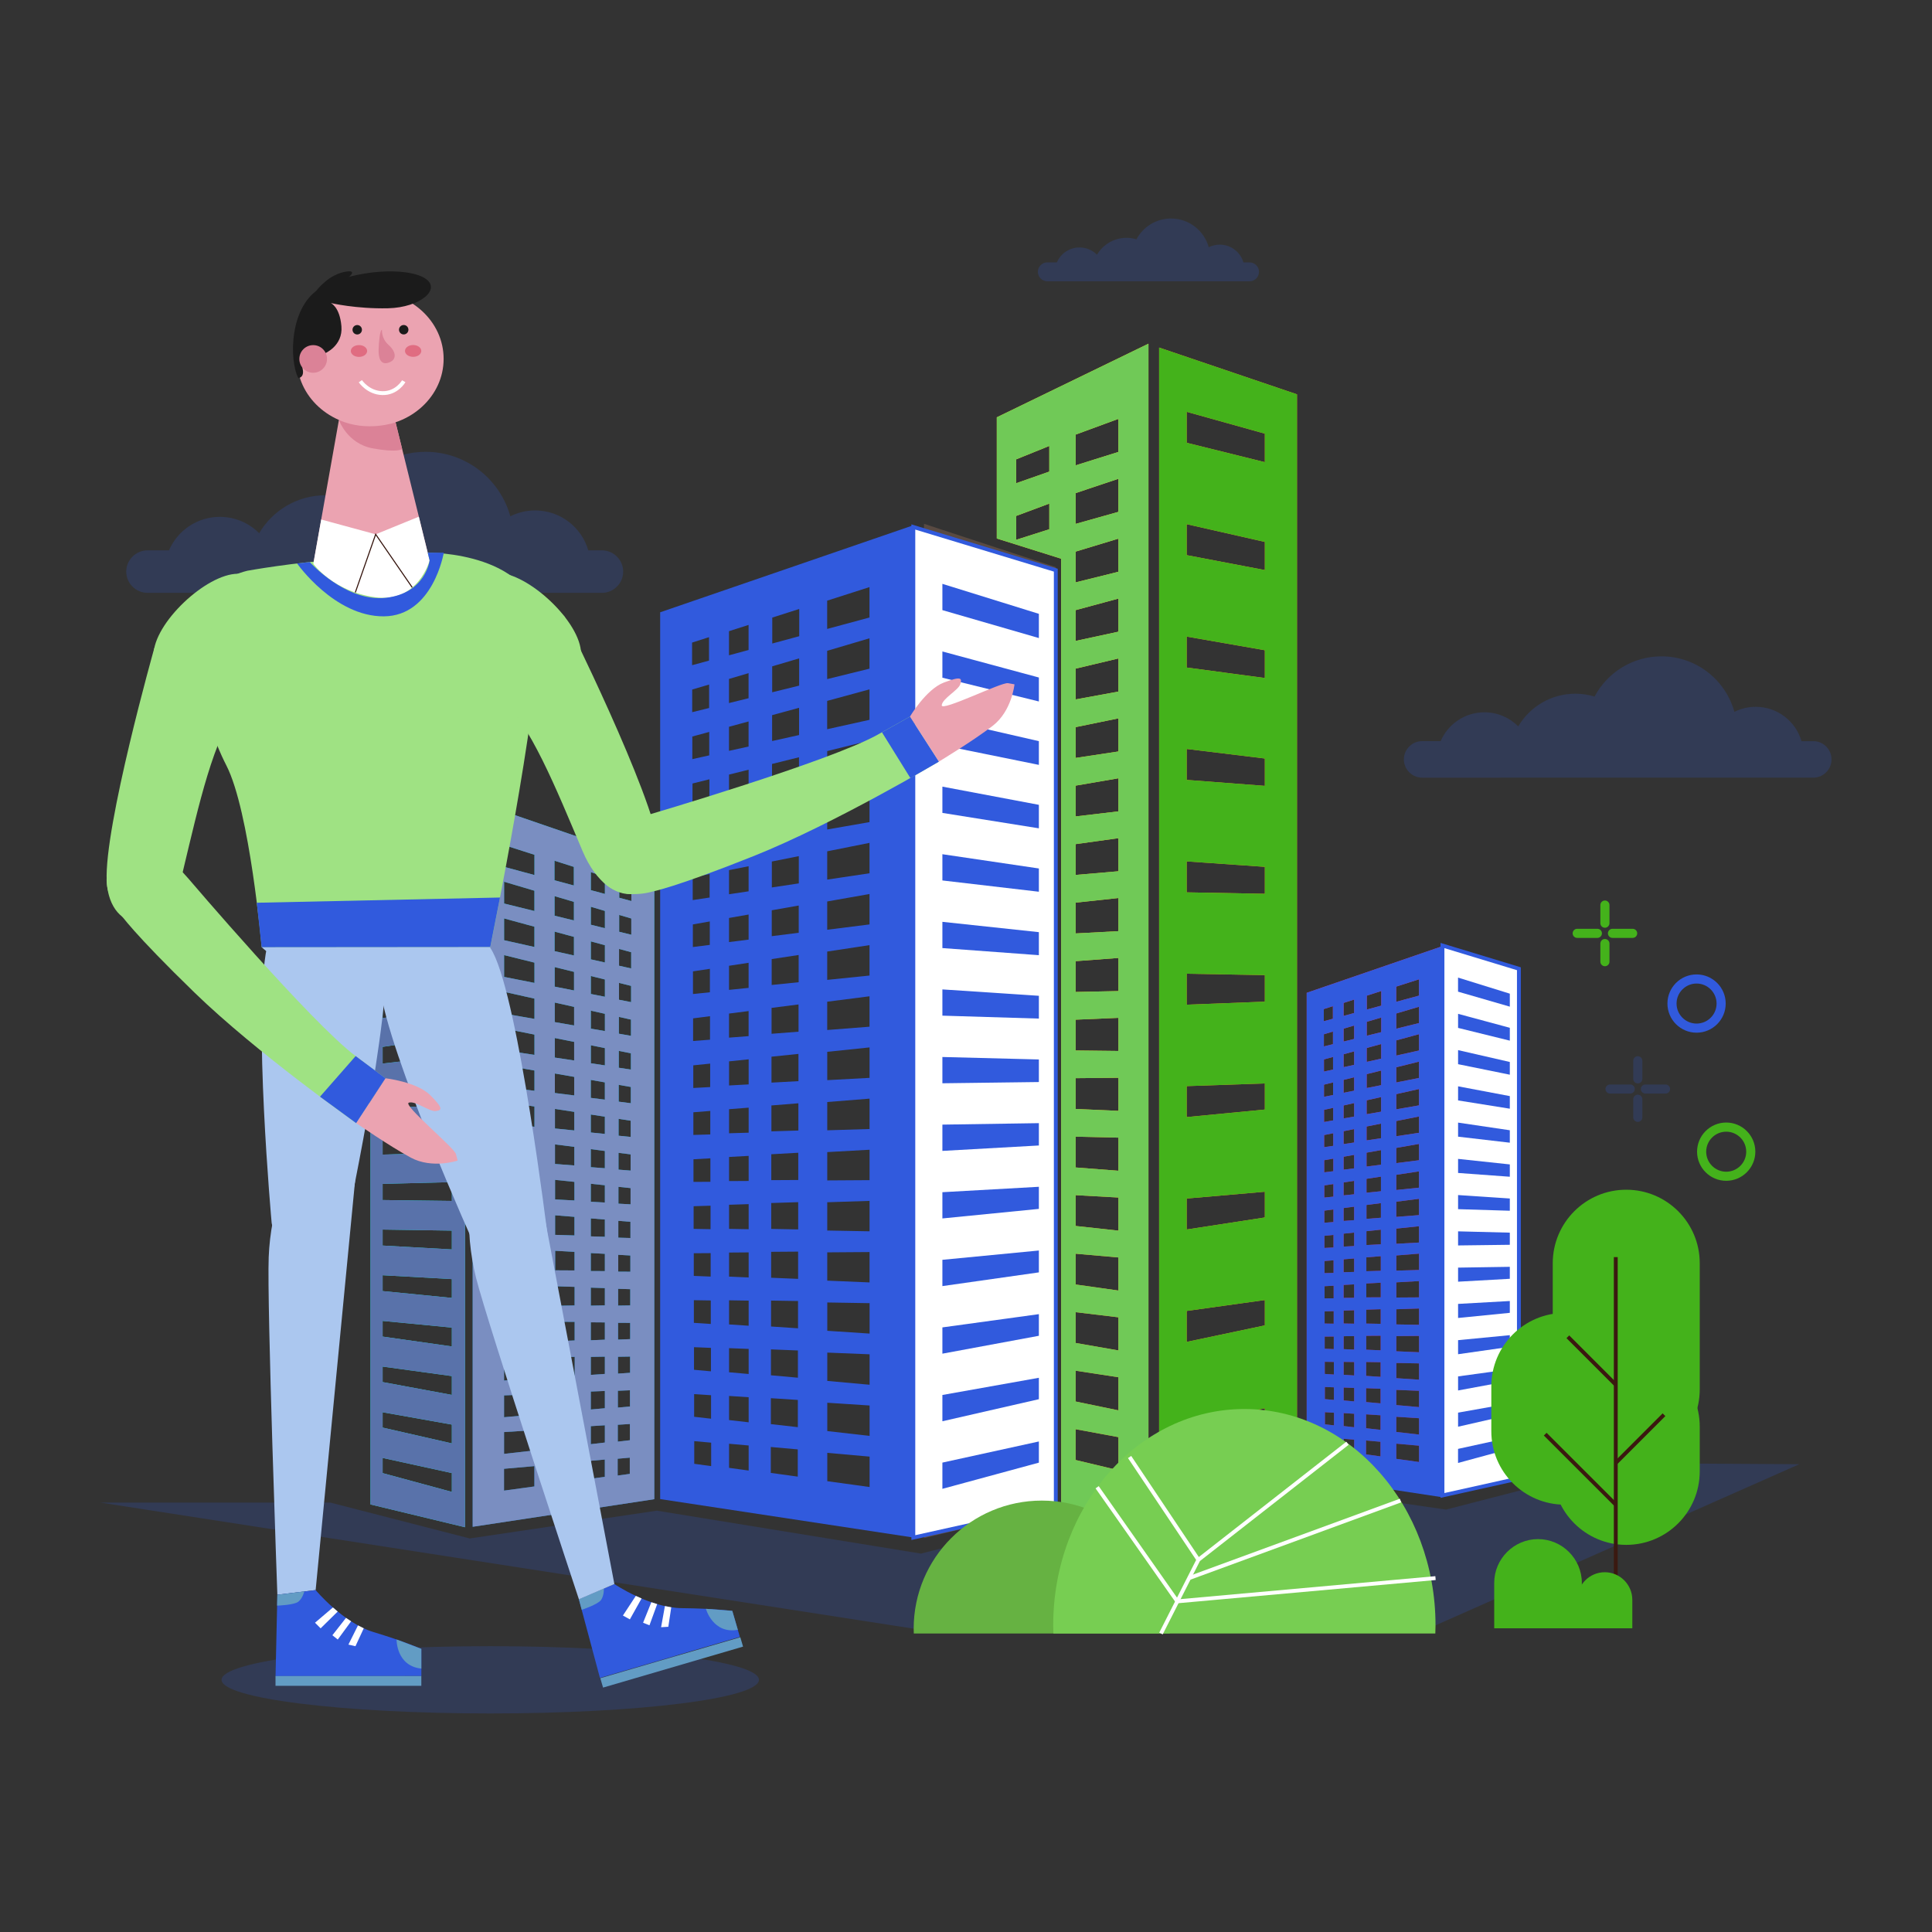 <?xml version="1.0" encoding="utf-8"?>
<!-- Generator: Adobe Illustrator 24.0.2, SVG Export Plug-In . SVG Version: 6.00 Build 0)  -->
<svg version="1.1" id="Layer_1" xmlns="http://www.w3.org/2000/svg" xmlns:xlink="http://www.w3.org/1999/xlink" x="0px" y="0px"
	 viewBox="0 0 500 500" style="enable-background:new 0 0 500 500;" xml:space="preserve">
<rect x="0" y="0" width="500" height="500" fill="#333333" stroke="none"/>
<style type="text/css">
	.st0{opacity:0.2;fill:#315ADD;}
	.st1{fill-rule:evenodd;clip-rule:evenodd;fill:#F6931E;}
	.st2{fill-rule:evenodd;clip-rule:evenodd;fill:url(#SVGID_1_);}
	.st3{fill-rule:evenodd;clip-rule:evenodd;fill:#594A42;}
	.st4{fill-rule:evenodd;clip-rule:evenodd;fill:#315ADD;}
	.st5{fill-rule:evenodd;clip-rule:evenodd;fill:#1BDDD8;}
	.st6{fill-rule:evenodd;clip-rule:evenodd;fill:url(#SVGID_2_);}
	.st7{fill-rule:evenodd;clip-rule:evenodd;fill:#750B48;}
	.st8{fill-rule:evenodd;clip-rule:evenodd;fill:url(#SVGID_3_);}
	.st9{fill-rule:evenodd;clip-rule:evenodd;fill:#44B21B;}
	.st10{fill-rule:evenodd;clip-rule:evenodd;fill:#70C957;}
	.st11{fill-rule:evenodd;clip-rule:evenodd;fill:#FFFFFF;stroke:#315ADD;stroke-miterlimit:10;}
	.st12{fill-rule:evenodd;clip-rule:evenodd;fill:#5972AA;}
	.st13{fill-rule:evenodd;clip-rule:evenodd;fill:#7A8EC1;}
	.st14{opacity:0.2;fill-rule:evenodd;clip-rule:evenodd;fill:#315ADD;}
	.st15{fill:#66B242;}
	.st16{fill:#77CE52;}
	.st17{fill:none;stroke:#FFFFFF;stroke-miterlimit:10;}
	.st18{fill:#44B21B;}
	.st19{fill:none;stroke:#3B1910;stroke-miterlimit:10;}
	.st20{fill:#ABC7EF;}
	.st21{fill:#315ADD;}
	.st22{fill:#629CC4;}
	.st23{fill:#FFFFFF;}
	.st24{fill:#EBA3B1;}
	.st25{fill:#9FE283;}
	.st26{fill:#1B1B1B;}
	.st27{fill:#DB8297;}
	.st28{fill:none;stroke:#32110A;stroke-width:0.269;stroke-miterlimit:10;}
	.st29{fill:#E06C81;}
</style>
<g>
	<path class="st0" d="M161.28,147.93c0,1.51-0.61,2.89-1.62,3.88c-0.99,1-2.37,1.62-3.87,1.62H38.17c-3.02,0-5.5-2.48-5.5-5.5
		c0-1.51,0.62-2.89,1.62-3.88c0.99-1,2.37-1.62,3.88-1.62h5.56c2.2-5.1,7.26-8.67,13.17-8.67c3.97,0,7.57,1.62,10.17,4.23
		c3.46-5.88,9.86-9.82,17.17-9.82c2.01,0,3.95,0.3,5.78,0.86c3.83-7.2,11.39-12.1,20.11-12.1c10.47,0,19.28,7.07,21.94,16.69
		c1.93-0.97,4.11-1.52,6.41-1.52c6.53,0,12.04,4.36,13.77,10.33h3.54C158.8,142.43,161.28,144.91,161.28,147.93"/>
	<g>
		<g>
			<path class="st1" d="M299.98,89.95v300.11l35.68-9.94V102.05L299.98,89.95z M327.34,370.93l-20.23,5.43v-8.01l20.23-3.88V370.93z
				 M327.34,343.01c-6.74,1.42-13.49,2.85-20.23,4.27c0-2.67,0-5.34,0-8.01c6.74-0.94,13.48-1.88,20.23-2.82
				C327.34,338.63,327.34,340.82,327.34,343.01z M327.34,315.08c-6.74,1.04-13.49,2.07-20.23,3.11c0-2.67,0-5.34,0-8.01
				c6.74-0.59,13.48-1.17,20.23-1.76C327.34,310.64,327.34,312.86,327.34,315.08z M327.34,287.15c-6.74,0.65-13.49,1.3-20.23,1.95
				c0-2.67,0-5.34,0-8.01c6.74-0.23,13.48-0.47,20.23-0.7C327.34,282.65,327.34,284.9,327.34,287.15z M327.34,259.23
				c-6.74,0.26-13.49,0.52-20.23,0.78c0-2.67,0-5.34,0-8.01c6.74,0.12,13.48,0.24,20.23,0.36
				C327.34,254.65,327.34,256.94,327.34,259.23z M327.34,231.31c-6.74-0.12-13.49-0.25-20.23-0.37c0-2.67,0-5.34,0-8.01
				c6.74,0.47,13.48,0.94,20.23,1.41C327.34,226.66,327.34,228.98,327.34,231.31z M327.34,203.38c-6.74-0.51-13.49-1.03-20.23-1.54
				c0-2.67,0-5.34,0-8.01c6.74,0.83,13.48,1.65,20.23,2.47C327.34,198.67,327.34,201.02,327.34,203.38z M327.34,175.46
				c-6.74-0.9-13.49-1.8-20.23-2.7c0-2.67,0-5.34,0-8.01c6.74,1.18,13.48,2.35,20.23,3.53
				C327.34,170.67,327.34,173.07,327.34,175.46z M327.34,147.53c-6.74-1.29-13.49-2.57-20.23-3.86c0-2.67,0-5.34,0-8.01
				c6.74,1.53,13.48,3.06,20.23,4.59C327.34,142.68,327.34,145.11,327.34,147.53z M327.34,119.61l-20.23-5.02v-8.01l20.23,5.65
				V119.61z"/>
			<linearGradient id="SVGID_1_" gradientUnits="userSpaceOnUse" x1="277.593" y1="79.181" x2="277.593" y2="396.901">
				<stop  offset="0" style="stop-color:#FFDD17"/>
				<stop  offset="0.256" style="stop-color:#FDCF18"/>
				<stop  offset="0.739" style="stop-color:#F9AA1C"/>
				<stop  offset="1" style="stop-color:#F6931E"/>
			</linearGradient>
			<path class="st2" d="M257.97,139.36l16.65,5.23v243.98l22.6,2.42V88.95l-39.25,19.05V139.36z M289.44,365
				c-3.68-0.76-7.37-1.52-11.06-2.29c0-2.66,0-5.31,0-7.97c3.69,0.56,7.37,1.13,11.06,1.69C289.44,359.29,289.44,362.14,289.44,365z
				 M289.44,349.49c-3.68-0.64-7.37-1.28-11.06-1.93c0-2.66,0-5.31,0-7.97c3.69,0.45,7.37,0.89,11.06,1.33
				C289.44,343.79,289.44,346.64,289.44,349.49z M289.44,333.99c-3.68-0.52-7.37-1.04-11.06-1.56c0-2.66,0-5.31,0-7.97
				c3.69,0.32,7.37,0.65,11.06,0.97C289.44,328.28,289.44,331.14,289.44,333.99z M289.44,318.49c-3.68-0.4-7.37-0.81-11.06-1.21
				c0-2.66,0-5.31,0-7.97c3.69,0.21,7.37,0.41,11.06,0.61C289.44,312.78,289.44,315.64,289.44,318.49z M289.44,302.99
				c-3.68-0.28-7.37-0.56-11.06-0.85c0-2.65,0-5.31,0-7.97c3.69,0.09,7.37,0.17,11.06,0.25
				C289.44,297.28,289.44,300.14,289.44,302.99z M289.44,287.49c-3.68-0.16-7.37-0.32-11.06-0.49c0-2.65,0-5.31,0-7.97
				c3.69-0.04,7.37-0.07,11.06-0.1C289.44,281.78,289.44,284.63,289.44,287.49z M289.44,271.99c-3.68-0.04-7.37-0.09-11.06-0.13
				c0-2.65,0-5.31,0-7.97c3.69-0.15,7.37-0.31,11.06-0.47C289.44,266.28,289.44,269.13,289.44,271.99z M289.44,256.49
				c-3.68,0.08-7.37,0.15-11.06,0.23c0-2.66,0-5.32,0-7.97c3.69-0.28,7.37-0.55,11.06-0.83
				C289.44,250.78,289.44,253.63,289.44,256.49z M289.44,240.98c-3.68,0.2-7.37,0.4-11.06,0.59c0-2.66,0-5.31,0-7.97
				c3.69-0.4,7.37-0.79,11.06-1.19C289.44,235.28,289.44,238.13,289.44,240.98z M289.44,225.48c-3.68,0.31-7.37,0.63-11.06,0.95
				c0-2.66,0-5.31,0-7.97c3.69-0.51,7.37-1.03,11.06-1.54C289.44,219.77,289.44,222.63,289.44,225.48z M289.44,209.98
				c-3.68,0.44-7.37,0.87-11.06,1.31c0-2.65,0-5.31,0-7.97c3.69-0.63,7.37-1.27,11.06-1.9
				C289.44,204.27,289.44,207.13,289.44,209.98z M289.44,194.48c-3.68,0.56-7.37,1.11-11.06,1.67c0-2.66,0-5.31,0-7.97
				c3.69-0.76,7.37-1.51,11.06-2.27C289.44,188.77,289.44,191.62,289.44,194.48z M289.44,178.98c-3.68,0.68-7.37,1.35-11.06,2.03
				c0-2.66,0-5.31,0-7.97c3.69-0.88,7.37-1.75,11.06-2.63C289.44,173.27,289.44,176.12,289.44,178.98z M289.44,163.48
				c-3.68,0.8-7.37,1.59-11.06,2.39c0-2.66,0-5.31,0-7.97c3.69-0.99,7.37-1.99,11.06-2.99
				C289.44,157.77,289.44,160.62,289.44,163.48z M289.44,147.97c-3.68,0.92-7.37,1.83-11.06,2.75c0-2.66,0-5.31,0-7.97
				c3.69-1.11,7.37-2.23,11.06-3.35C289.44,142.27,289.44,145.12,289.44,147.97z M289.44,132.47c-3.68,1.04-7.37,2.07-11.06,3.11
				c0-2.66,0-5.31,0-7.97c3.69-1.23,7.37-2.47,11.06-3.7C289.44,126.77,289.44,129.62,289.44,132.47z M278.38,112.47l11.06-4.07
				v8.56l-11.06,3.47V112.47z M278.38,369.88l11.06,2.05v8.56l-11.06-2.64V369.88z M271.56,136.97c-2.86,0.91-5.71,1.82-8.57,2.73
				c0-2.06,0-4.12,0-6.18c2.86-1.07,5.72-2.13,8.57-3.19C271.56,132.54,271.56,134.76,271.56,136.97z M262.98,118.88l8.58-3.47v6.64
				l-8.58,3.01V118.88z"/>
		</g>
		<g>
			<path class="st3" d="M239.13,398.06l34.11-8.22V146.78l-34.11-11.22V398.06z M243.89,151.1l24.97,7.76v6.27l-24.97-7.23V151.1z
				 M243.89,168.6c8.33,2.25,16.65,4.49,24.97,6.74c0,2.07,0,4.14,0,6.2c-8.32-2.05-16.65-4.1-24.97-6.15
				C243.89,173.13,243.89,170.86,243.89,168.6z M243.89,186.09c8.33,1.91,16.65,3.82,24.97,5.72c0,2.05,0,4.1,0,6.14
				c-8.32-1.69-16.65-3.38-24.97-5.07C243.89,190.62,243.89,188.35,243.89,186.09z M243.89,203.58c8.33,1.57,16.65,3.14,24.97,4.71
				c0,2.03,0,4.06,0,6.08c-8.32-1.33-16.65-2.66-24.97-3.99C243.89,208.11,243.89,205.85,243.89,203.58z M243.89,221.07
				c8.33,1.23,16.65,2.46,24.97,3.69c0,2.01,0,4.01,0,6.02c-8.32-0.97-16.65-1.94-24.97-2.92
				C243.89,225.6,243.89,223.34,243.89,221.07z M243.89,238.57c8.33,0.89,16.65,1.78,24.97,2.67c0,1.99,0,3.98,0,5.96
				c-8.32-0.61-16.65-1.22-24.97-1.84C243.89,243.1,243.89,240.83,243.89,238.57z M243.89,256.06c8.33,0.55,16.65,1.1,24.97,1.65
				c0,1.97,0,3.93,0,5.9c-8.32-0.25-16.65-0.51-24.97-0.76C243.89,260.59,243.89,258.33,243.89,256.06z M243.89,273.55
				c8.33,0.22,16.65,0.43,24.97,0.64c0,1.95,0,3.89,0,5.84c-8.32,0.11-16.65,0.21-24.97,0.32
				C243.89,278.08,243.89,275.82,243.89,273.55z M243.89,291.05c8.33-0.13,16.65-0.25,24.97-0.38c0,1.93,0,3.85,0,5.78
				c-8.32,0.47-16.65,0.93-24.97,1.4C243.89,295.58,243.89,293.31,243.89,291.05z M243.89,308.54c8.33-0.47,16.65-0.93,24.97-1.4
				c0,1.9,0,3.81,0,5.72c-8.32,0.82-16.65,1.65-24.97,2.47C243.89,313.07,243.89,310.8,243.89,308.54z M243.89,326.04
				c8.33-0.81,16.65-1.61,24.97-2.41c0,1.89,0,3.77,0,5.66c-8.32,1.18-16.65,2.37-24.97,3.55
				C243.89,330.56,243.89,328.3,243.89,326.04z M243.89,343.53c8.33-1.14,16.65-2.29,24.97-3.43c0,1.86,0,3.73,0,5.6
				c-8.32,1.54-16.65,3.08-24.97,4.63C243.89,348.06,243.89,345.8,243.89,343.53z M243.89,361.02c8.33-1.48,16.65-2.97,24.97-4.45
				c0,1.84,0,3.69,0,5.54c-8.32,1.9-16.65,3.8-24.97,5.71C243.89,365.55,243.89,363.29,243.89,361.02z M243.89,378.52l24.97-5.46
				v5.47l-24.97,6.78V378.52z"/>
			<path class="st4" d="M170.85,387.96l65.52,9.95V135.94l-65.52,22.52V387.96z M225.05,384.84l-10.95-1.51v-7.33l10.95,0.97V384.84
				z M225.05,371.61c-3.65-0.42-7.3-0.83-10.95-1.25c0-2.44,0-4.89,0-7.33c3.65,0.24,7.3,0.47,10.95,0.71
				C225.05,366.36,225.05,368.98,225.05,371.61z M225.05,358.37c-3.65-0.33-7.3-0.66-10.95-0.99c0-2.44,0-4.88,0-7.33
				c3.65,0.15,7.3,0.29,10.95,0.44C225.05,353.12,225.05,355.75,225.05,358.37z M225.05,345.13c-3.65-0.24-7.3-0.48-10.95-0.72
				c0-2.44,0-4.88,0-7.33c3.65,0.06,7.3,0.12,10.95,0.18C225.05,339.88,225.05,342.51,225.05,345.13z M225.04,331.89
				c-3.65-0.15-7.3-0.3-10.95-0.46c0-2.44,0-4.88,0-7.32c3.65-0.03,7.3-0.06,10.95-0.08C225.04,326.65,225.04,329.27,225.04,331.89z
				 M225.04,318.66c-3.65-0.07-7.3-0.13-10.95-0.2c0-2.44,0-4.88,0-7.32c3.65-0.12,7.3-0.23,10.95-0.35
				C225.04,313.41,225.04,316.03,225.04,318.66z M225.04,305.42c-3.65,0.02-7.3,0.05-10.95,0.07c0-2.44,0-4.88,0-7.33
				c3.65-0.2,7.3-0.41,10.95-0.61C225.04,300.17,225.04,302.8,225.04,305.42z M225.04,292.19c-3.65,0.11-7.3,0.22-10.95,0.33
				c0-2.44,0-4.88,0-7.32c3.65-0.29,7.3-0.58,10.95-0.87C225.04,286.94,225.04,289.56,225.04,292.19z M225.04,278.95
				c-3.65,0.2-7.3,0.39-10.95,0.59c0-2.44,0-4.88,0-7.33c3.65-0.38,7.3-0.76,10.95-1.14C225.04,273.7,225.04,276.33,225.04,278.95z
				 M225.03,265.71c-3.65,0.28-7.3,0.57-10.95,0.85c0-2.44,0-4.88,0-7.32c3.65-0.47,7.3-0.93,10.95-1.4
				C225.03,260.46,225.03,263.09,225.03,265.71z M225.03,252.47c-3.65,0.38-7.3,0.75-10.95,1.12c0-2.44,0-4.88,0-7.33
				c3.65-0.56,7.3-1.11,10.95-1.66C225.03,247.23,225.03,249.85,225.03,252.47z M214.08,227.64c0-2.44,0-4.88,0-7.32
				c3.65-0.73,7.3-1.46,10.95-2.19c0,2.62,0,5.25,0,7.87C221.38,226.55,217.73,227.1,214.08,227.64z M225.03,239.24
				c-3.65,0.46-7.3,0.92-10.95,1.38c0-2.44,0-4.88,0-7.32c3.65-0.64,7.3-1.29,10.95-1.93C225.03,233.99,225.03,236.61,225.03,239.24
				z M225.03,212.76c-3.65,0.63-7.3,1.27-10.95,1.91c0-2.44,0-4.88,0-7.32c3.65-0.82,7.3-1.64,10.95-2.45
				C225.03,207.52,225.03,210.14,225.03,212.76z M225.03,199.53c-3.65,0.72-7.3,1.45-10.95,2.17c0-2.44,0-4.88,0-7.32
				c3.65-0.91,7.3-1.81,10.95-2.72C225.03,194.28,225.03,196.9,225.03,199.53z M225.02,186.29c-3.65,0.81-7.3,1.62-10.95,2.43
				c0-2.44,0-4.88,0-7.33c3.65-0.99,7.3-1.98,10.95-2.98C225.02,181.04,225.02,183.67,225.02,186.29z M225.02,173.05
				c-3.65,0.9-7.3,1.8-10.95,2.7c0-2.44,0-4.88,0-7.32c3.65-1.08,7.3-2.16,10.95-3.24C225.02,167.81,225.02,170.43,225.02,173.05z
				 M214.07,155.45l10.95-3.51v7.87l-10.95,2.96V155.45z M199.86,159.83l6.98-2.23v7.05l-6.98,1.89V159.83z M199.84,172.45
				c2.33-0.69,4.65-1.38,6.98-2.06c0,2.35,0,4.7,0,7.05c-2.33,0.57-4.65,1.15-6.98,1.72C199.84,176.92,199.84,174.69,199.84,172.45z
				 M199.82,185.08c2.33-0.63,4.65-1.27,6.98-1.9c0,2.35,0,4.7,0,7.05c-2.33,0.52-4.65,1.04-6.98,1.55
				C199.82,189.55,199.82,187.31,199.82,185.08z M199.8,197.71c2.33-0.58,4.65-1.16,6.98-1.73c0,2.35,0,4.7,0,7.05
				c-2.33,0.46-4.65,0.92-6.98,1.38C199.8,202.18,199.8,199.94,199.8,197.71z M199.77,210.33c2.33-0.52,4.65-1.04,6.98-1.56
				c0,2.35,0,4.7,0,7.05c-2.33,0.4-4.65,0.81-6.98,1.21C199.77,214.8,199.77,212.57,199.77,210.33z M199.75,222.96
				c2.33-0.46,4.65-0.93,6.98-1.39c0,2.35,0,4.7,0,7.05c-2.33,0.35-4.65,0.7-6.98,1.05C199.75,227.43,199.75,225.19,199.75,222.96z
				 M199.73,235.58c2.33-0.41,4.65-0.82,6.98-1.23c0,2.35,0,4.7,0,7.05c-2.33,0.29-4.66,0.59-6.98,0.88
				C199.73,240.05,199.73,237.82,199.73,235.58z M199.71,248.21c2.33-0.35,4.65-0.71,6.98-1.06c0,2.35,0,4.7,0,7.05
				c-2.33,0.24-4.65,0.48-6.98,0.71C199.71,252.68,199.71,250.45,199.71,248.21z M199.68,260.84c2.33-0.3,4.65-0.6,6.98-0.89
				c0,2.35,0,4.7,0,7.05c-2.33,0.18-4.65,0.36-6.98,0.54C199.68,265.31,199.68,263.07,199.68,260.84z M199.66,273.47
				c2.33-0.24,4.65-0.49,6.98-0.72c0,2.35,0,4.7,0,7.05c-2.33,0.13-4.65,0.25-6.98,0.38C199.66,277.94,199.66,275.7,199.66,273.47z
				 M199.64,286.09c2.33-0.19,4.66-0.37,6.98-0.56c0,2.35,0,4.7,0,7.05c-2.33,0.07-4.65,0.14-6.98,0.21
				C199.64,290.56,199.64,288.33,199.64,286.09z M199.61,298.72c2.33-0.13,4.66-0.26,6.98-0.39c0,2.35,0,4.7,0,7.05
				c-2.33,0.01-4.65,0.02-6.98,0.04C199.61,303.19,199.61,300.95,199.61,298.72z M199.59,311.34c2.33-0.07,4.66-0.15,6.98-0.22
				c0,2.35,0,4.7,0,7.05c-2.33-0.04-4.65-0.09-6.98-0.13C199.59,315.81,199.59,313.58,199.59,311.34z M199.57,323.97
				c2.33-0.02,4.65-0.04,6.98-0.05c0,2.35,0,4.7,0,7.05c-2.33-0.1-4.65-0.2-6.98-0.29C199.57,328.44,199.57,326.2,199.57,323.97z
				 M199.55,336.59c2.33,0.04,4.65,0.08,6.98,0.11c0,2.35,0,4.7,0,7.06c-2.33-0.16-4.66-0.31-6.98-0.46
				C199.55,341.07,199.55,338.83,199.55,336.59z M199.52,349.22c2.33,0.09,4.65,0.19,6.98,0.28c0,2.35,0,4.7,0,7.05
				c-2.33-0.21-4.65-0.42-6.98-0.63C199.52,353.69,199.52,351.46,199.52,349.22z M199.5,361.85c2.33,0.15,4.66,0.3,6.98,0.45
				c0,2.35,0,4.7,0,7.05c-2.33-0.26-4.65-0.53-6.98-0.79C199.5,366.32,199.5,364.08,199.5,361.85z M199.48,374.48l6.98,0.62v7.05
				l-6.98-0.96V374.48z M193.75,380.58l-5.07-0.7v-6.24l5.07,0.45V380.58z M193.75,368.09c-1.69-0.19-3.38-0.39-5.07-0.58
				c0-2.08,0-4.16,0-6.24c1.69,0.11,3.38,0.22,5.07,0.33C193.75,363.76,193.75,365.92,193.75,368.09z M188.68,355.14
				c0-2.08,0-4.16,0-6.24c1.69,0.07,3.38,0.14,5.07,0.2c0,2.16,0,4.33,0,6.49C192.06,355.44,190.37,355.29,188.68,355.14z
				 M193.75,343.1c-1.69-0.11-3.38-0.22-5.07-0.34c0-2.08,0-4.16,0-6.24c1.69,0.03,3.38,0.06,5.07,0.08
				C193.75,338.78,193.75,340.94,193.75,343.1z M188.68,330.39c0-2.08,0-4.16,0-6.23c1.69-0.01,3.38-0.03,5.07-0.04
				c0,2.16,0,4.33,0,6.49C192.06,330.54,190.37,330.47,188.68,330.39z M193.75,318.12c-1.69-0.03-3.38-0.06-5.07-0.09
				c0-2.08,0-4.16,0-6.24c1.69-0.05,3.38-0.11,5.07-0.16C193.75,313.79,193.75,315.95,193.75,318.12z M188.68,305.66
				c0-2.08,0-4.16,0-6.24c1.69-0.1,3.38-0.19,5.07-0.28c0,2.16,0,4.33,0,6.49C192.06,305.64,190.37,305.65,188.68,305.66z
				 M193.75,293.14c-1.69,0.05-3.38,0.1-5.07,0.15c0-2.08,0-4.16,0-6.23c1.69-0.13,3.38-0.27,5.07-0.4
				C193.75,288.81,193.75,290.97,193.75,293.14z M193.75,280.64c-1.69,0.09-3.38,0.18-5.07,0.28c0-2.08,0-4.16,0-6.24
				c1.69-0.18,3.38-0.35,5.07-0.53C193.75,276.32,193.75,278.48,193.75,280.64z M193.74,268.15c-1.69,0.13-3.38,0.26-5.07,0.39
				c0-2.08,0-4.16,0-6.23c1.69-0.22,3.38-0.43,5.07-0.65C193.74,263.82,193.74,265.99,193.74,268.15z M193.74,255.66
				c-1.69,0.17-3.38,0.35-5.07,0.52c0-2.08,0-4.16,0-6.24c1.69-0.26,3.38-0.51,5.07-0.77C193.74,251.33,193.74,253.5,193.74,255.66z
				 M193.74,243.17c-1.69,0.21-3.38,0.43-5.07,0.64c0-2.08,0-4.16,0-6.24c1.69-0.3,3.38-0.59,5.07-0.89
				C193.74,238.84,193.74,241,193.74,243.17z M193.74,230.67c-1.69,0.25-3.38,0.51-5.07,0.76c0-2.08,0-4.15,0-6.24
				c1.69-0.34,3.38-0.68,5.07-1.01C193.74,226.35,193.74,228.51,193.74,230.67z M193.74,218.18c-1.69,0.29-3.38,0.59-5.07,0.88
				c0-2.08,0-4.16,0-6.24c1.69-0.38,3.38-0.76,5.07-1.13C193.74,213.86,193.74,216.02,193.74,218.18z M193.74,205.69
				c-1.69,0.33-3.38,0.67-5.07,1c0-2.08,0-4.16,0-6.23c1.69-0.42,3.38-0.84,5.07-1.26C193.74,201.36,193.74,203.53,193.74,205.69z
				 M188.66,194.32c0-2.08,0-4.16,0-6.23c1.69-0.46,3.38-0.92,5.07-1.38c0,2.16,0,4.32,0,6.49
				C192.05,193.57,190.35,193.95,188.66,194.32z M193.73,180.7c-1.69,0.41-3.38,0.83-5.07,1.25c0-2.08,0-4.16,0-6.24
				c1.69-0.5,3.38-1,5.07-1.5C193.73,176.38,193.73,178.54,193.73,180.7z M188.66,163.35l5.07-1.62v6.49l-5.07,1.37V163.35z
				 M184.05,379.43l-4.38-0.6v-5.86l4.38,0.39V379.43z M184.02,367.16c-1.46-0.16-2.92-0.33-4.38-0.5c0-1.95,0-3.9,0-5.86
				c1.46,0.09,2.92,0.19,4.38,0.28C184.02,363.12,184.02,365.14,184.02,367.16z M183.99,354.9c-1.46-0.13-2.92-0.26-4.38-0.4
				c0-1.95,0-3.9,0-5.85c1.46,0.06,2.92,0.12,4.38,0.18C183.99,350.86,183.99,352.88,183.99,354.9z M183.95,342.64
				c-1.46-0.09-2.92-0.19-4.38-0.29c0-1.95,0-3.91,0-5.86c1.46,0.02,2.92,0.05,4.38,0.07C183.95,338.59,183.95,340.61,183.95,342.64
				z M183.92,330.38c-1.46-0.06-2.92-0.12-4.37-0.18c0-1.95,0-3.91,0-5.86c1.46-0.01,2.92-0.02,4.37-0.03
				C183.92,326.33,183.92,328.35,183.92,330.38z M183.89,318.11c-1.46-0.03-2.92-0.05-4.38-0.08c0-1.95,0-3.91,0-5.86
				c1.46-0.05,2.92-0.09,4.38-0.14C183.89,314.07,183.89,316.09,183.89,318.11z M183.85,305.85c-1.46,0.01-2.92,0.02-4.38,0.02
				c0-1.95,0-3.9,0-5.85c1.46-0.08,2.92-0.16,4.38-0.25C183.85,301.8,183.85,303.83,183.85,305.85z M183.82,293.59
				c-1.46,0.05-2.92,0.09-4.38,0.13c0-1.95,0-3.9,0-5.86c1.46-0.12,2.92-0.23,4.38-0.35C183.82,289.54,183.82,291.57,183.82,293.59z
				 M183.79,281.33c-1.46,0.08-2.92,0.16-4.37,0.24c0-1.95,0-3.9,0-5.86c1.46-0.15,2.92-0.3,4.37-0.45
				C183.79,277.28,183.79,279.31,183.79,281.33z M183.75,269.07c-1.46,0.12-2.92,0.23-4.38,0.34c0-1.95,0-3.91,0-5.86
				c1.46-0.19,2.92-0.37,4.38-0.56C183.75,265.02,183.75,267.04,183.75,269.07z M183.72,256.8c-1.46,0.15-2.92,0.3-4.38,0.45
				c0-1.95,0-3.9,0-5.86c1.46-0.22,2.92-0.44,4.38-0.66C183.72,252.76,183.72,254.78,183.72,256.8z M183.69,244.54
				c-1.46,0.18-2.92,0.37-4.38,0.55c0-1.95,0-3.9,0-5.85c1.46-0.26,2.92-0.51,4.38-0.77C183.69,240.49,183.69,242.52,183.69,244.54z
				 M183.65,232.28c-1.46,0.22-2.92,0.44-4.38,0.66c0-1.95,0-3.9,0-5.86c1.46-0.29,2.92-0.58,4.38-0.88
				C183.65,228.23,183.65,230.25,183.65,232.28z M183.62,220.02c-1.46,0.25-2.92,0.51-4.38,0.76c0-1.95,0-3.9,0-5.86
				c1.46-0.33,2.92-0.65,4.38-0.98C183.62,215.97,183.62,217.99,183.62,220.02z M183.59,207.76c-1.46,0.29-2.92,0.58-4.37,0.86
				c0-1.95,0-3.9,0-5.85c1.46-0.36,2.92-0.73,4.37-1.09C183.59,203.7,183.59,205.73,183.59,207.76z M183.55,195.49
				c-1.46,0.33-2.92,0.65-4.38,0.97c0-1.95,0-3.9,0-5.85c1.46-0.4,2.92-0.79,4.38-1.19C183.55,191.44,183.55,193.47,183.55,195.49z
				 M183.52,183.23c-1.46,0.36-2.92,0.72-4.38,1.08c0-1.95,0-3.9,0-5.86c1.46-0.43,2.92-0.86,4.38-1.29
				C183.52,179.18,183.52,181.2,183.52,183.23z M179.11,166.3l4.38-1.4v6.07l-4.38,1.18V166.3z"/>
		</g>
		<g>
			<path class="st5" d="M95.88,214.99v174.36l24.47,5.9v-188.3L95.88,214.99z M99.02,377.31l17.92,3.92v4.87l-17.92-4.86V377.31z
				 M99.02,365.49c5.97,1.06,11.94,2.12,17.92,3.19c0,1.62,0,3.25,0,4.87c-5.97-1.36-11.94-2.73-17.92-4.09
				C99.02,368.13,99.02,366.81,99.02,365.49z M99.02,353.67c5.97,0.82,11.94,1.64,17.92,2.46c0,1.63,0,3.25,0,4.87
				c-5.97-1.11-11.94-2.21-17.92-3.32C99.02,356.34,99.02,355.01,99.02,353.67z M99.02,341.85c5.97,0.58,11.94,1.15,17.92,1.73
				c0,1.62,0,3.25,0,4.88c-5.97-0.85-11.94-1.7-17.92-2.55C99.02,344.55,99.02,343.2,99.02,341.85z M99.02,330.03
				c5.97,0.34,11.94,0.67,17.92,1c0,1.63,0,3.25,0,4.87c-5.97-0.59-11.94-1.18-17.92-1.77C99.02,332.76,99.02,331.39,99.02,330.03z
				 M99.02,318.21c5.97,0.09,11.94,0.18,17.92,0.27c0,1.62,0,3.25,0,4.87c-5.97-0.33-11.94-0.66-17.92-1
				C99.02,320.97,99.02,319.59,99.02,318.21z M99.02,306.39c5.97-0.15,11.94-0.31,17.92-0.46c0,1.62,0,3.25,0,4.87
				c-5.97-0.07-11.94-0.15-17.92-0.23C99.02,309.18,99.02,307.79,99.02,306.39z M99.02,294.57c5.97-0.4,11.94-0.79,17.92-1.19
				c0,1.62,0,3.25,0,4.88c-5.97,0.18-11.94,0.36-17.92,0.55C99.02,297.39,99.02,295.98,99.02,294.57z M99.02,282.75
				c5.97-0.64,11.94-1.28,17.92-1.92c0,1.62,0,3.25,0,4.87c-5.97,0.44-11.94,0.88-17.92,1.32C99.02,285.6,99.02,284.18,99.02,282.75
				z M99.02,270.93c5.97-0.88,11.94-1.77,17.92-2.65c0,1.63,0,3.25,0,4.88c-5.97,0.7-11.94,1.4-17.92,2.09
				C99.02,273.81,99.02,272.37,99.02,270.93z M99.02,259.11c5.97-1.12,11.94-2.25,17.92-3.38c0,1.63,0,3.25,0,4.88
				c-5.97,0.96-11.94,1.91-17.92,2.87C99.02,262.02,99.02,260.57,99.02,259.11z M99.02,247.29c5.97-1.37,11.94-2.74,17.92-4.11
				c0,1.63,0,3.25,0,4.87c-5.97,1.21-11.94,2.43-17.92,3.64C99.02,250.23,99.02,248.76,99.02,247.29z M99.02,235.47
				c5.97-1.61,11.94-3.23,17.92-4.83c0,1.62,0,3.25,0,4.87c-5.97,1.47-11.94,2.94-17.92,4.41
				C99.02,238.44,99.02,236.96,99.02,235.47z M99.02,223.65l17.92-5.57v4.88l-17.92,5.19V223.65z"/>
			<linearGradient id="SVGID_2_" gradientUnits="userSpaceOnUse" x1="145.827" y1="205.891" x2="145.827" y2="404.862">
				<stop  offset="0" style="stop-color:#00B8C2"/>
				<stop  offset="0.278" style="stop-color:#06AAC1"/>
				<stop  offset="0.802" style="stop-color:#1585BD"/>
				<stop  offset="1" style="stop-color:#1C75BB"/>
			</linearGradient>
			<path class="st6" d="M169.33,223.36l-47-16.16v187.93l47-7.14V223.36z M130.44,380.12l7.86-0.69v5.26l-7.86,1.08V380.12z
				 M130.45,370.62c2.62-0.17,5.24-0.34,7.86-0.51c0,1.75,0,3.5,0,5.26c-2.62,0.3-5.24,0.6-7.86,0.89
				C130.45,374.39,130.45,372.5,130.45,370.62z M130.45,361.13c2.62-0.11,5.24-0.21,7.86-0.32c0,1.75,0,3.51,0,5.26
				c-2.62,0.23-5.24,0.47-7.86,0.71C130.45,364.89,130.45,363.01,130.45,361.13z M130.45,351.63c2.62-0.04,5.24-0.09,7.86-0.13
				c0,1.75,0,3.5,0,5.26c-2.62,0.17-5.24,0.35-7.86,0.52C130.45,355.4,130.45,353.51,130.45,351.63z M130.45,342.14
				c2.62,0.02,5.24,0.04,7.86,0.06c0,1.75,0,3.5,0,5.25c-2.62,0.11-5.24,0.22-7.86,0.33C130.45,345.9,130.45,344.02,130.45,342.14z
				 M130.45,332.64c2.62,0.08,5.24,0.17,7.86,0.25c0,1.75,0,3.5,0,5.26c-2.62,0.04-5.24,0.09-7.86,0.14
				C130.45,336.4,130.45,334.52,130.45,332.64z M130.45,323.15c2.62,0.15,5.24,0.29,7.86,0.44c0,1.75,0,3.5,0,5.25
				c-2.62-0.02-5.24-0.03-7.86-0.05C130.45,326.91,130.45,325.03,130.45,323.15z M130.45,313.65c2.62,0.21,5.24,0.42,7.86,0.63
				c0,1.75,0,3.5,0,5.25c-2.62-0.08-5.24-0.16-7.86-0.24C130.45,317.41,130.45,315.53,130.45,313.65z M130.45,304.15
				c2.62,0.27,5.24,0.55,7.86,0.82c0,1.75,0,3.5,0,5.26c-2.62-0.14-5.24-0.28-7.86-0.43C130.45,307.92,130.45,306.04,130.45,304.15z
				 M130.46,294.66c2.62,0.33,5.24,0.67,7.86,1c0,1.75,0,3.5,0,5.25c-2.62-0.2-5.24-0.41-7.86-0.61
				C130.46,298.42,130.46,296.54,130.46,294.66z M130.46,285.17c2.62,0.4,5.24,0.79,7.86,1.19c0,1.75,0,3.5,0,5.25
				c-2.62-0.27-5.24-0.54-7.86-0.8C130.46,288.93,130.46,287.04,130.46,285.17z M130.46,271.82c0-1.88,0-3.76,0-5.64
				c2.62,0.53,5.24,1.05,7.86,1.57c0,1.75,0,3.5,0,5.25C135.7,272.6,133.08,272.21,130.46,271.82z M130.46,275.67
				c2.62,0.46,5.24,0.92,7.86,1.38c0,1.75,0,3.5,0,5.25c-2.62-0.33-5.24-0.66-7.86-0.99C130.46,279.43,130.46,277.55,130.46,275.67z
				 M130.46,256.68c2.62,0.59,5.24,1.17,7.86,1.76c0,1.75,0,3.5,0,5.25c-2.62-0.46-5.24-0.91-7.86-1.37
				C130.46,260.44,130.46,258.56,130.46,256.68z M130.46,247.18c2.62,0.65,5.24,1.3,7.86,1.95c0,1.75,0,3.5,0,5.25
				c-2.62-0.52-5.24-1.04-7.86-1.56C130.46,250.95,130.46,249.06,130.46,247.18z M130.46,237.69c2.62,0.71,5.24,1.43,7.85,2.14
				c0,1.75,0,3.5,0,5.25c-2.62-0.58-5.24-1.17-7.85-1.75C130.46,241.45,130.46,239.57,130.46,237.69z M130.46,228.19
				c2.62,0.78,5.24,1.55,7.85,2.33c0,1.75,0,3.5,0,5.25c-2.62-0.65-5.24-1.29-7.85-1.94C130.46,231.95,130.46,230.07,130.46,228.19z
				 M138.32,226.46l-7.85-2.12v-5.64l7.85,2.52V226.46z M148.51,229.16l-5.01-1.35v-5.06l5.01,1.6V229.16z M148.53,238.21
				c-1.67-0.41-3.34-0.82-5.01-1.23c0-1.69,0-3.37,0-5.06c1.67,0.49,3.34,0.99,5.01,1.48C148.53,235.01,148.53,236.61,148.53,238.21
				z M148.54,247.27c-1.67-0.37-3.34-0.74-5.01-1.11c0-1.69,0-3.37,0-5.06c1.67,0.46,3.34,0.91,5.01,1.36
				C148.54,244.07,148.54,245.67,148.54,247.27z M148.56,256.33c-1.67-0.33-3.34-0.66-5.01-0.99c0-1.69,0-3.37,0-5.06
				c1.67,0.41,3.34,0.83,5.01,1.24C148.56,253.12,148.56,254.73,148.56,256.33z M148.58,265.39c-1.67-0.29-3.34-0.58-5.01-0.87
				c0-1.69,0-3.38,0-5.06c1.67,0.37,3.34,0.75,5.01,1.12C148.58,262.18,148.58,263.79,148.58,265.39z M148.59,274.45
				c-1.67-0.25-3.34-0.5-5.01-0.75c0-1.68,0-3.37,0-5.06c1.67,0.33,3.34,0.67,5.01,1C148.59,271.24,148.59,272.84,148.59,274.45z
				 M148.61,283.5c-1.67-0.21-3.34-0.42-5.01-0.63c0-1.68,0-3.37,0-5.05c1.67,0.29,3.34,0.59,5.01,0.88
				C148.61,280.3,148.61,281.9,148.61,283.5z M148.63,292.56c-1.67-0.17-3.34-0.34-5.01-0.51c0-1.69,0-3.37,0-5.06
				c1.67,0.25,3.34,0.51,5.01,0.76C148.63,289.35,148.63,290.96,148.63,292.56z M148.64,301.62c-1.67-0.13-3.34-0.26-5.01-0.39
				c0-1.69,0-3.37,0-5.06c1.67,0.21,3.34,0.43,5.01,0.64C148.64,298.41,148.64,300.01,148.64,301.62z M148.66,310.68
				c-1.67-0.09-3.34-0.18-5.01-0.27c0-1.69,0-3.37,0-5.06c1.67,0.17,3.34,0.35,5.01,0.52C148.66,307.47,148.66,309.08,148.66,310.68
				z M148.67,319.73c-1.67-0.05-3.34-0.1-5.01-0.15c0-1.69,0-3.37,0-5.06c1.67,0.13,3.34,0.27,5.01,0.4
				C148.67,316.53,148.67,318.13,148.67,319.73z M148.69,328.79c-1.67-0.01-3.34-0.02-5.01-0.03c0-1.69,0-3.38,0-5.06
				c1.67,0.09,3.34,0.19,5.01,0.28C148.69,325.58,148.69,327.19,148.69,328.79z M148.71,337.85c-1.67,0.03-3.34,0.06-5.01,0.09
				c0-1.69,0-3.37,0-5.06c1.67,0.05,3.34,0.11,5.01,0.16C148.71,334.64,148.71,336.24,148.71,337.85z M148.72,346.91
				c-1.67,0.07-3.34,0.14-5.01,0.21c0-1.69,0-3.37,0-5.06c1.67,0.01,3.34,0.03,5.01,0.04C148.72,343.7,148.72,345.3,148.72,346.91z
				 M148.74,355.96c-1.67,0.11-3.34,0.22-5.01,0.33c0-1.69,0-3.37,0-5.06c1.67-0.02,3.34-0.05,5.01-0.08
				C148.74,352.76,148.74,354.36,148.74,355.96z M148.76,365.02c-1.67,0.15-3.34,0.3-5.01,0.45c0-1.69,0-3.37,0-5.06
				c1.67-0.07,3.34-0.13,5.01-0.2C148.76,361.81,148.76,363.42,148.76,365.02z M148.77,374.08c-1.67,0.19-3.34,0.38-5.01,0.57
				c0-1.69,0-3.37,0-5.06c1.67-0.11,3.34-0.21,5.01-0.32C148.77,370.87,148.77,372.48,148.77,374.08z M148.79,383.14l-5.01,0.69
				v-5.06l5.01-0.44V383.14z M152.89,378.05l3.64-0.32v4.47l-3.64,0.5V378.05z M152.9,369.09c1.21-0.08,2.42-0.15,3.64-0.23
				c0,1.49,0,2.98,0,4.47c-1.21,0.14-2.42,0.27-3.64,0.42C152.9,372.19,152.9,370.64,152.9,369.09z M152.9,364.78
				c0-1.55,0-3.1,0-4.65c1.21-0.05,2.42-0.1,3.64-0.15c0,1.49,0,2.98,0,4.47C155.32,364.56,154.11,364.67,152.9,364.78z
				 M152.9,351.16c1.21-0.02,2.43-0.04,3.64-0.06c0,1.49,0,2.99,0,4.47c-1.21,0.08-2.42,0.16-3.64,0.24
				C152.9,354.27,152.9,352.72,152.9,351.16z M152.9,346.86c0-1.55,0-3.1,0-4.65c1.21,0.01,2.42,0.02,3.64,0.03
				c0,1.49,0,2.98,0,4.47C155.32,346.76,154.11,346.81,152.9,346.86z M152.9,333.24c1.21,0.04,2.43,0.08,3.64,0.12
				c0,1.49,0,2.98,0,4.47c-1.21,0.02-2.42,0.04-3.64,0.07C152.9,336.35,152.9,334.8,152.9,333.24z M152.9,328.94
				c0-1.55,0-3.1,0-4.65c1.21,0.07,2.42,0.13,3.64,0.2c0,1.49,0,2.98,0,4.47C155.33,328.95,154.11,328.95,152.9,328.94z
				 M152.9,315.32c1.21,0.1,2.42,0.2,3.64,0.29c0,1.49,0,2.98,0,4.47c-1.21-0.04-2.42-0.07-3.64-0.11
				C152.9,318.43,152.9,316.87,152.9,315.32z M152.9,306.36c1.21,0.13,2.42,0.25,3.64,0.38c0,1.49,0,2.98,0,4.47
				c-1.21-0.07-2.43-0.13-3.64-0.2C152.9,309.47,152.9,307.91,152.9,306.36z M152.9,297.4c1.21,0.16,2.42,0.31,3.64,0.47
				c0,1.49,0,2.98,0,4.47c-1.21-0.1-2.43-0.19-3.64-0.28C152.9,300.5,152.9,298.95,152.9,297.4z M152.9,288.44
				c1.21,0.18,2.42,0.37,3.64,0.55c0,1.49,0,2.98,0,4.47c-1.21-0.12-2.42-0.25-3.64-0.37C152.9,291.54,152.9,289.99,152.9,288.44z
				 M152.9,279.48c1.21,0.21,2.42,0.42,3.64,0.64c0,1.49,0,2.98,0,4.47c-1.21-0.15-2.43-0.31-3.64-0.46
				C152.9,282.58,152.9,281.03,152.9,279.48z M152.91,270.52c1.21,0.24,2.42,0.48,3.64,0.73c0,1.49,0,2.98,0,4.47
				c-1.21-0.18-2.42-0.36-3.64-0.55C152.91,273.62,152.91,272.07,152.91,270.52z M152.91,261.56c1.21,0.27,2.42,0.54,3.64,0.81
				c0,1.49,0,2.98,0,4.47c-1.21-0.21-2.42-0.42-3.64-0.63C152.91,264.66,152.91,263.11,152.91,261.56z M152.91,252.59
				c1.21,0.3,2.42,0.6,3.64,0.9c0,1.49,0,2.98,0,4.47c-1.21-0.24-2.42-0.48-3.64-0.72C152.91,255.7,152.91,254.14,152.91,252.59z
				 M152.91,248.28c0-1.55,0-3.1,0-4.65c1.21,0.33,2.42,0.66,3.64,0.99c0,1.49,0,2.98,0,4.47
				C155.33,248.82,154.12,248.56,152.91,248.28z M152.91,234.67c1.21,0.36,2.42,0.72,3.64,1.08c0,1.49,0,2.98,0,4.47
				c-1.21-0.3-2.43-0.6-3.64-0.9C152.91,237.77,152.91,236.22,152.91,234.67z M156.55,231.35l-3.64-0.98v-4.65l3.64,1.16V231.35z
				 M159.85,377.52l3.14-0.28v4.2l-3.14,0.43V377.52z M159.88,368.73c1.05-0.07,2.09-0.14,3.14-0.2c0,1.4,0,2.8,0,4.2
				c-1.05,0.12-2.09,0.24-3.14,0.36C159.88,371.63,159.88,370.18,159.88,368.73z M159.9,359.93c1.05-0.04,2.09-0.08,3.14-0.13
				c0,1.4,0,2.8,0,4.2c-1.05,0.1-2.09,0.19-3.14,0.28C159.9,362.83,159.9,361.38,159.9,359.93z M159.93,351.13
				c1.05-0.02,2.09-0.04,3.14-0.05c0,1.4,0,2.8,0,4.2c-1.05,0.07-2.09,0.14-3.14,0.21C159.93,354.04,159.93,352.59,159.93,351.13z
				 M159.95,342.34c1.05,0.01,2.09,0.02,3.14,0.02c0,1.4,0,2.8,0,4.2c-1.05,0.05-2.09,0.09-3.14,0.13
				C159.95,345.24,159.95,343.79,159.95,342.34z M159.97,333.54c1.05,0.04,2.09,0.07,3.14,0.1c0,1.4,0,2.8,0,4.2
				c-1.05,0.02-2.09,0.03-3.14,0.05C159.97,336.45,159.97,334.99,159.97,333.54z M160,324.74c1.05,0.06,2.09,0.12,3.14,0.18
				c0,1.4,0,2.8,0,4.2c-1.05-0.01-2.09-0.01-3.14-0.02C160,327.65,160,326.19,160,324.74z M160.02,315.95
				c1.05,0.08,2.09,0.16,3.14,0.25c0,1.4,0,2.8,0,4.2c-1.05-0.03-2.09-0.06-3.14-0.09C160.02,318.85,160.02,317.4,160.02,315.95z
				 M160.05,307.15c1.05,0.11,2.09,0.22,3.14,0.33c0,1.4,0,2.8,0,4.2c-1.05-0.05-2.09-0.11-3.14-0.17
				C160.05,310.06,160.05,308.6,160.05,307.15z M160.07,298.35c1.05,0.14,2.09,0.27,3.14,0.4c0,1.4,0,2.8,0,4.2
				c-1.05-0.08-2.09-0.17-3.14-0.25C160.07,301.26,160.07,299.81,160.07,298.35z M160.09,289.56c1.05,0.16,2.09,0.32,3.14,0.48
				c0,1.4,0,2.8,0,4.2c-1.05-0.11-2.09-0.22-3.14-0.32C160.09,292.46,160.09,291.01,160.09,289.56z M160.12,280.76
				c1.05,0.19,2.09,0.37,3.14,0.55c0,1.4,0,2.8,0,4.2c-1.05-0.13-2.09-0.26-3.14-0.4C160.12,283.67,160.12,282.21,160.12,280.76z
				 M160.14,271.97c1.05,0.21,2.09,0.42,3.14,0.63c0,1.4,0,2.8,0,4.2c-1.05-0.16-2.09-0.32-3.14-0.47
				C160.14,274.87,160.14,273.42,160.14,271.97z M160.16,263.17c1.05,0.24,2.09,0.47,3.14,0.7c0,1.4,0,2.8,0,4.2
				c-1.05-0.18-2.09-0.36-3.14-0.55C160.16,266.07,160.16,264.62,160.16,263.17z M160.19,254.37c1.05,0.26,2.09,0.52,3.14,0.78
				c0,1.4,0,2.8,0,4.2c-1.05-0.21-2.09-0.41-3.14-0.62C160.19,257.28,160.19,255.82,160.19,254.37z M160.21,245.58
				c1.05,0.28,2.09,0.57,3.14,0.85c0,1.4,0,2.8,0,4.2c-1.05-0.23-2.09-0.47-3.14-0.7C160.21,248.48,160.21,247.03,160.21,245.58z
				 M160.24,236.78c1.05,0.31,2.09,0.62,3.14,0.93c0,1.4,0,2.8,0,4.2c-1.05-0.26-2.09-0.51-3.14-0.77
				C160.24,239.68,160.24,238.23,160.24,236.78z M163.4,233.19l-3.14-0.85v-4.36l3.14,1.01V233.19z"/>
		</g>
		<g>
			<path class="st7" d="M374.79,244.66v140.79l18.3-4.41V250.68L374.79,244.66z M390.74,374.97l-13.39,3.64v-3.64l13.39-2.93V374.97
				z M390.74,366.17c-4.47,1.02-8.93,2.04-13.39,3.06c0-1.21,0-2.43,0-3.64c4.47-0.8,8.93-1.59,13.39-2.38
				C390.74,364.19,390.74,365.18,390.74,366.17z M390.74,357.37c-4.47,0.83-8.93,1.65-13.39,2.48c0-1.21,0-2.43,0-3.64
				c4.47-0.61,8.93-1.23,13.39-1.84C390.74,355.36,390.74,356.36,390.74,357.37z M390.74,348.56c-4.47,0.64-8.93,1.27-13.39,1.91
				c0-1.21,0-2.43,0-3.64c4.47-0.43,8.93-0.86,13.39-1.29C390.74,346.54,390.74,347.55,390.74,348.56z M390.74,339.76
				c-4.47,0.44-8.93,0.88-13.39,1.33c0-1.21,0-2.43,0-3.64c4.47-0.25,8.93-0.5,13.39-0.75
				C390.74,337.71,390.74,338.73,390.74,339.76z M390.74,330.95c-4.47,0.25-8.93,0.5-13.39,0.75c0-1.21,0-2.43,0-3.64
				c4.47-0.07,8.93-0.14,13.39-0.21C390.74,328.89,390.74,329.92,390.74,330.95z M390.74,322.15c-4.47,0.06-8.93,0.11-13.39,0.17
				c0-1.21,0-2.43,0-3.65c4.47,0.12,8.93,0.23,13.39,0.34C390.74,320.06,390.74,321.1,390.74,322.15z M390.74,313.34
				c-4.47-0.14-8.93-0.27-13.39-0.41c0-1.22,0-2.43,0-3.65c4.47,0.3,8.93,0.59,13.39,0.89
				C390.74,311.23,390.74,312.29,390.74,313.34z M390.74,304.54c-4.47-0.33-8.93-0.66-13.39-0.98c0-1.21,0-2.43,0-3.64
				c4.47,0.48,8.93,0.95,13.39,1.43C390.74,302.41,390.74,303.47,390.74,304.54z M390.74,295.73c-4.47-0.52-8.93-1.04-13.39-1.56
				c0-1.21,0-2.43,0-3.64c4.47,0.66,8.93,1.32,13.39,1.98C390.74,293.58,390.74,294.66,390.74,295.73z M390.74,286.93
				c-4.47-0.71-8.93-1.43-13.39-2.14c0-1.21,0-2.43,0-3.65c4.47,0.84,8.93,1.69,13.39,2.53
				C390.74,284.76,390.74,285.84,390.74,286.93z M390.74,278.13c-4.47-0.91-8.93-1.81-13.39-2.72c0-1.21,0-2.43,0-3.64
				c4.47,1.02,8.93,2.05,13.39,3.07C390.74,275.93,390.74,277.03,390.74,278.13z M390.74,269.32c-4.47-1.1-8.93-2.2-13.39-3.3
				c0-1.21,0-2.43,0-3.64c4.47,1.2,8.93,2.41,13.39,3.61C390.74,267.1,390.74,268.21,390.74,269.32z M390.74,260.52l-13.39-3.88V253
				l13.39,4.16V260.52z"/>
			<linearGradient id="SVGID_3_" gradientUnits="userSpaceOnUse" x1="355.741" y1="232.568" x2="355.741" y2="410.226">
				<stop  offset="0" style="stop-color:#ED2A7B"/>
				<stop  offset="0.24" style="stop-color:#DF2877"/>
				<stop  offset="0.693" style="stop-color:#BA236C"/>
				<stop  offset="1" style="stop-color:#9D1F63"/>
			</linearGradient>
			<path class="st8" d="M338.17,380.03l35.14,5.34V244.86l-35.14,12.08V380.03z M367.24,378.36l-5.88-0.81v-3.93l5.88,0.52V378.36z
				 M367.24,371.26c-1.96-0.22-3.92-0.45-5.88-0.67c0-1.31,0-2.62,0-3.93c1.96,0.13,3.92,0.25,5.88,0.38
				C367.24,368.45,367.24,369.85,367.24,371.26z M367.24,364.16c-1.96-0.18-3.92-0.35-5.88-0.53c0-1.31,0-2.62,0-3.93
				c1.96,0.08,3.92,0.16,5.88,0.24C367.24,361.35,367.24,362.75,367.24,364.16z M367.24,357.06c-1.96-0.13-3.92-0.26-5.87-0.39
				c0-1.31,0-2.62,0-3.93c1.96,0.03,3.92,0.06,5.87,0.1C367.24,354.25,367.24,355.66,367.24,357.06z M367.24,349.96
				c-1.96-0.08-3.91-0.16-5.87-0.25c0-1.31,0-2.62,0-3.93c1.96-0.01,3.92-0.03,5.87-0.05C367.24,347.15,367.24,348.56,367.24,349.96
				z M367.24,342.86c-1.96-0.03-3.92-0.07-5.87-0.1c0-1.31,0-2.62,0-3.93c1.96-0.06,3.92-0.13,5.87-0.19
				C367.24,340.05,367.24,341.46,367.24,342.86z M367.24,335.76c-1.96,0.01-3.92,0.02-5.87,0.04c0-1.31,0-2.62,0-3.93
				c1.96-0.11,3.91-0.22,5.87-0.33C367.24,332.95,367.24,334.36,367.24,335.76z M367.24,328.67c-1.96,0.06-3.92,0.12-5.87,0.17
				c0-1.31,0-2.62,0-3.93c1.96-0.16,3.91-0.31,5.87-0.47C367.24,325.85,367.24,327.26,367.24,328.67z M367.23,321.57
				c-1.96,0.11-3.92,0.21-5.87,0.32c0-1.31,0-2.62,0-3.93c1.96-0.2,3.92-0.41,5.87-0.61C367.23,318.75,367.23,320.16,367.23,321.57z
				 M367.23,314.47c-1.96,0.15-3.91,0.31-5.87,0.46c0-1.31,0-2.62,0-3.93c1.96-0.25,3.92-0.5,5.87-0.75
				C367.23,311.65,367.23,313.06,367.23,314.47z M367.23,307.37c-1.96,0.2-3.92,0.4-5.87,0.6c0-1.31,0-2.62,0-3.93
				c1.96-0.3,3.91-0.6,5.87-0.89C367.23,304.55,367.23,305.96,367.23,307.37z M361.36,294.05c0-1.31,0-2.62,0-3.93
				c1.96-0.39,3.92-0.78,5.87-1.17c0,1.41,0,2.81,0,4.22C365.27,293.46,363.32,293.76,361.36,294.05z M367.23,300.27
				c-1.96,0.25-3.92,0.49-5.87,0.74c0-1.31,0-2.62,0-3.93c1.96-0.34,3.91-0.69,5.87-1.03C367.23,297.45,367.23,298.86,367.23,300.27
				z M367.23,286.07c-1.96,0.34-3.92,0.68-5.87,1.02c0-1.31,0-2.62,0-3.93c1.95-0.44,3.91-0.88,5.87-1.32
				C367.23,283.25,367.23,284.66,367.23,286.07z M367.23,278.97c-1.96,0.39-3.92,0.78-5.87,1.17c0-1.31,0-2.62,0-3.93
				c1.96-0.49,3.91-0.97,5.87-1.46C367.23,276.16,367.23,277.56,367.23,278.97z M367.23,271.87c-1.96,0.43-3.92,0.87-5.87,1.31
				c0-1.31,0-2.62,0-3.93c1.96-0.53,3.91-1.07,5.87-1.6C367.23,269.06,367.23,270.46,367.23,271.87z M367.23,264.77
				c-1.96,0.48-3.91,0.96-5.87,1.45c0-1.31,0-2.62,0-3.93c1.96-0.58,3.92-1.16,5.87-1.74C367.23,261.96,367.23,263.36,367.23,264.77
				z M361.35,255.33l5.88-1.88v4.22l-5.88,1.59V255.33z M353.73,257.68l3.74-1.2v3.78l-3.74,1.01V257.68z M353.72,264.45
				c1.25-0.37,2.5-0.74,3.74-1.11c0,1.26,0,2.52,0,3.78c-1.24,0.31-2.49,0.61-3.74,0.92C353.72,266.85,353.72,265.65,353.72,264.45z
				 M353.71,271.22c1.25-0.34,2.5-0.68,3.74-1.02c0,1.26,0,2.52,0,3.78c-1.25,0.28-2.5,0.55-3.74,0.83
				C353.71,273.62,353.71,272.42,353.71,271.22z M353.7,277.99c1.25-0.31,2.5-0.62,3.74-0.93c0,1.26,0,2.52,0,3.78
				c-1.25,0.25-2.5,0.49-3.74,0.74C353.7,280.39,353.7,279.19,353.7,277.99z M353.69,284.76c1.25-0.28,2.5-0.56,3.74-0.84
				c0,1.26,0,2.52,0,3.78c-1.25,0.22-2.5,0.43-3.74,0.65C353.69,287.16,353.69,285.96,353.69,284.76z M353.67,291.54
				c1.25-0.25,2.5-0.5,3.74-0.75c0,1.26,0,2.52,0,3.78c-1.25,0.19-2.49,0.37-3.74,0.56C353.67,293.93,353.67,292.74,353.67,291.54z
				 M353.66,298.31c1.25-0.22,2.5-0.44,3.74-0.66c0,1.26,0,2.52,0,3.78c-1.25,0.16-2.5,0.32-3.74,0.47
				C353.66,300.71,353.66,299.51,353.66,298.31z M353.65,305.08c1.25-0.19,2.5-0.38,3.74-0.57c0,1.26,0,2.52,0,3.78
				c-1.25,0.13-2.49,0.25-3.74,0.38C353.65,307.48,353.65,306.28,353.65,305.08z M353.64,311.85c1.25-0.16,2.5-0.32,3.74-0.48
				c0,1.26,0,2.52,0,3.78c-1.25,0.1-2.5,0.19-3.74,0.29C353.64,314.25,353.64,313.05,353.64,311.85z M353.63,318.63
				c1.25-0.13,2.49-0.26,3.74-0.39c0,1.26,0,2.52,0,3.78c-1.25,0.07-2.49,0.13-3.74,0.2C353.63,321.02,353.63,319.82,353.63,318.63z
				 M353.61,325.4c1.25-0.1,2.5-0.2,3.74-0.3c0,1.26,0,2.52,0,3.78c-1.25,0.04-2.5,0.07-3.74,0.11
				C353.61,327.79,353.61,326.6,353.61,325.4z M353.6,332.17c1.25-0.07,2.5-0.14,3.74-0.21c0,1.26,0,2.52,0,3.78
				c-1.25,0.01-2.5,0.01-3.74,0.02C353.6,334.57,353.6,333.37,353.6,332.17z M353.59,338.94c1.25-0.04,2.5-0.08,3.74-0.12
				c0,1.26,0,2.52,0,3.79c-1.25-0.02-2.5-0.05-3.74-0.07C353.59,341.34,353.59,340.14,353.59,338.94z M353.58,345.71
				c1.25-0.01,2.49-0.02,3.74-0.03c0,1.26,0,2.52,0,3.78c-1.25-0.05-2.49-0.11-3.74-0.16C353.58,348.11,353.58,346.91,353.58,345.71
				z M353.56,352.48c1.25,0.02,2.5,0.04,3.74,0.06c0,1.26,0,2.52,0,3.79c-1.25-0.08-2.5-0.16-3.74-0.25
				C353.56,354.88,353.56,353.68,353.56,352.48z M353.55,359.26c1.25,0.05,2.5,0.1,3.74,0.15c0,1.26,0,2.52,0,3.78
				c-1.25-0.11-2.5-0.23-3.74-0.34C353.55,361.65,353.55,360.45,353.55,359.26z M353.54,366.03c1.25,0.08,2.5,0.16,3.74,0.24
				c0,1.26,0,2.52,0,3.78c-1.25-0.14-2.5-0.28-3.74-0.43C353.54,368.43,353.54,367.22,353.54,366.03z M353.53,372.8l3.74,0.33v3.78
				l-3.74-0.52V372.8z M350.46,376.07l-2.72-0.38v-3.34l2.72,0.24V376.07z M350.46,369.37c-0.91-0.11-1.81-0.21-2.72-0.31
				c0-1.11,0-2.23,0-3.35c0.91,0.06,1.81,0.12,2.72,0.17C350.46,367.05,350.46,368.21,350.46,369.37z M347.74,362.43
				c0-1.11,0-2.23,0-3.34c0.91,0.04,1.81,0.07,2.72,0.11c0,1.16,0,2.32,0,3.48C349.55,362.59,348.64,362.51,347.74,362.43z
				 M350.46,355.97c-0.91-0.06-1.81-0.12-2.72-0.18c0-1.11,0-2.23,0-3.34c0.91,0.01,1.81,0.03,2.72,0.04
				C350.46,353.65,350.46,354.81,350.46,355.97z M347.74,349.16c0-1.12,0-2.23,0-3.35c0.91,0,1.81-0.01,2.72-0.02
				c0,1.16,0,2.32,0,3.48C349.55,349.23,348.64,349.2,347.74,349.16z M350.45,342.57c-0.91-0.02-1.81-0.03-2.72-0.05
				c0-1.11,0-2.23,0-3.34c0.91-0.03,1.81-0.06,2.72-0.09C350.45,340.25,350.45,341.41,350.45,342.57z M347.73,335.89
				c0-1.12,0-2.23,0-3.35c0.91-0.05,1.81-0.1,2.72-0.15c0,1.16,0,2.32,0,3.48C349.55,335.88,348.64,335.89,347.73,335.89z
				 M350.45,329.17c-0.91,0.03-1.81,0.06-2.72,0.08c0-1.12,0-2.23,0-3.34c0.91-0.07,1.81-0.15,2.72-0.22
				C350.45,326.85,350.45,328.02,350.45,329.17z M350.45,322.47c-0.91,0.05-1.81,0.1-2.72,0.15c0-1.12,0-2.23,0-3.35
				c0.91-0.1,1.81-0.19,2.72-0.28C350.45,320.15,350.45,321.31,350.45,322.47z M350.45,315.77c-0.9,0.07-1.81,0.14-2.72,0.21
				c0-1.11,0-2.23,0-3.34c0.91-0.12,1.81-0.23,2.72-0.35C350.45,313.45,350.45,314.62,350.45,315.77z M350.45,309.08
				c-0.9,0.09-1.81,0.19-2.72,0.28c0-1.12,0-2.23,0-3.35c0.91-0.14,1.81-0.28,2.72-0.41C350.45,306.75,350.45,307.92,350.45,309.08z
				 M350.45,302.37c-0.9,0.11-1.81,0.23-2.72,0.34c0-1.11,0-2.23,0-3.35c0.9-0.16,1.81-0.32,2.72-0.48
				C350.45,300.05,350.45,301.22,350.45,302.37z M350.45,295.68c-0.91,0.14-1.81,0.27-2.72,0.41c0-1.11,0-2.23,0-3.34
				c0.91-0.18,1.81-0.36,2.72-0.54C350.45,293.36,350.45,294.51,350.45,295.68z M350.45,288.97c-0.91,0.16-1.81,0.32-2.72,0.47
				c0-1.11,0-2.23,0-3.35c0.91-0.2,1.81-0.4,2.72-0.61C350.45,286.66,350.45,287.82,350.45,288.97z M350.45,282.27
				c-0.91,0.18-1.81,0.36-2.72,0.54c0-1.12,0-2.23,0-3.34c0.91-0.23,1.81-0.45,2.72-0.67C350.45,279.95,350.45,281.11,350.45,282.27
				z M347.73,276.18c0-1.11,0-2.23,0-3.34c0.91-0.25,1.81-0.49,2.72-0.74c0,1.16,0,2.32,0,3.48
				C349.54,275.78,348.64,275.98,347.73,276.18z M350.45,268.88c-0.91,0.22-1.81,0.45-2.72,0.67c0-1.12,0-2.23,0-3.34
				c0.91-0.27,1.81-0.54,2.72-0.8C350.45,266.56,350.45,267.72,350.45,268.88z M347.73,259.56l2.72-0.87v3.48l-2.72,0.74V259.56z
				 M345.25,375.46l-2.35-0.32v-3.14l2.35,0.21V375.46z M345.24,368.88c-0.78-0.09-1.56-0.18-2.35-0.27c0-1.05,0-2.09,0-3.14
				c0.78,0.05,1.56,0.1,2.35,0.15C345.24,366.71,345.24,367.79,345.24,368.88z M345.22,362.3c-0.78-0.07-1.57-0.14-2.35-0.21
				c0-1.05,0-2.09,0-3.14c0.78,0.03,1.56,0.06,2.35,0.09C345.22,360.13,345.22,361.22,345.22,362.3z M345.2,355.73
				c-0.78-0.05-1.57-0.11-2.35-0.16c0-1.05,0-2.1,0-3.14c0.78,0.01,1.56,0.03,2.35,0.04C345.2,353.56,345.2,354.64,345.2,355.73z
				 M345.18,349.15c-0.78-0.03-1.56-0.07-2.35-0.1c0-1.05,0-2.09,0-3.14c0.78-0.01,1.56-0.01,2.35-0.02
				C345.18,346.98,345.18,348.06,345.18,349.15z M345.16,342.57c-0.78-0.01-1.56-0.03-2.35-0.04c0-1.05,0-2.1,0-3.14
				c0.79-0.03,1.57-0.05,2.35-0.07C345.16,340.4,345.16,341.49,345.16,342.57z M345.15,336c-0.78,0-1.56,0.01-2.35,0.01
				c0-1.05,0-2.09,0-3.14c0.78-0.04,1.56-0.09,2.35-0.13C345.15,333.82,345.15,334.91,345.15,336z M345.13,329.42
				c-0.78,0.03-1.56,0.05-2.35,0.07c0-1.05,0-2.09,0-3.14c0.78-0.06,1.57-0.12,2.35-0.19C345.13,327.25,345.13,328.33,345.13,329.42
				z M345.11,322.84c-0.78,0.04-1.56,0.08-2.35,0.13c0-1.05,0-2.09,0-3.14c0.78-0.08,1.56-0.16,2.35-0.24
				C345.11,320.67,345.11,321.76,345.11,322.84z M345.09,316.26c-0.78,0.06-1.57,0.12-2.35,0.19c0-1.05,0-2.1,0-3.14
				c0.78-0.1,1.57-0.2,2.35-0.3C345.09,314.09,345.09,315.18,345.09,316.26z M345.08,309.69c-0.78,0.08-1.57,0.16-2.35,0.24
				c0-1.05,0-2.09,0-3.14c0.78-0.12,1.57-0.24,2.35-0.36C345.08,307.52,345.08,308.6,345.08,309.69z M345.06,303.11
				c-0.78,0.1-1.57,0.2-2.35,0.29c0-1.05,0-2.09,0-3.14c0.78-0.14,1.56-0.27,2.35-0.41C345.06,300.94,345.06,302.03,345.06,303.11z
				 M345.04,296.54c-0.78,0.12-1.57,0.23-2.35,0.35c0-1.05,0-2.1,0-3.14c0.78-0.16,1.56-0.32,2.35-0.47
				C345.04,294.36,345.04,295.45,345.04,296.54z M345.02,289.96c-0.78,0.14-1.57,0.27-2.35,0.41c0-1.05,0-2.09,0-3.14
				c0.78-0.18,1.57-0.35,2.35-0.53C345.02,287.79,345.02,288.87,345.02,289.96z M345,283.38c-0.78,0.16-1.56,0.31-2.35,0.47
				c0-1.05,0-2.09,0-3.14c0.78-0.19,1.56-0.39,2.35-0.58C345,281.21,345,282.3,345,283.38z M344.99,276.8
				c-0.78,0.18-1.56,0.35-2.35,0.52c0-1.05,0-2.09,0-3.14c0.78-0.22,1.57-0.43,2.35-0.64C344.99,274.63,344.99,275.72,344.99,276.8z
				 M344.97,270.23c-0.78,0.19-1.56,0.39-2.35,0.58c0-1.05,0-2.09,0-3.14c0.78-0.23,1.56-0.46,2.35-0.7
				C344.97,268.06,344.97,269.14,344.97,270.23z M342.6,261.15l2.35-0.75v3.25l-2.35,0.64V261.15z"/>
		</g>
	</g>
	<g>
		<path class="st9" d="M299.98,89.95v302.53l35.68-9.93v-280.5L299.98,89.95z M327.34,370.93l-20.23,5.43v-8.01l20.23-3.88V370.93z
			 M327.34,343.01c-6.74,1.42-13.49,2.85-20.23,4.27c0-2.67,0-5.34,0-8.01c6.74-0.94,13.48-1.88,20.23-2.82
			C327.34,338.63,327.34,340.82,327.34,343.01z M327.34,315.08c-6.74,1.04-13.49,2.07-20.23,3.11c0-2.67,0-5.34,0-8.01
			c6.74-0.59,13.48-1.17,20.23-1.76C327.34,310.64,327.34,312.86,327.34,315.08z M327.34,287.15c-6.74,0.65-13.49,1.3-20.23,1.95
			c0-2.67,0-5.34,0-8.01c6.74-0.23,13.48-0.47,20.23-0.7C327.34,282.65,327.34,284.9,327.34,287.15z M327.34,259.23
			c-6.74,0.26-13.49,0.52-20.23,0.78c0-2.67,0-5.34,0-8.01c6.74,0.12,13.48,0.24,20.23,0.36
			C327.34,254.65,327.34,256.94,327.34,259.23z M327.34,231.31c-6.74-0.12-13.49-0.25-20.23-0.37c0-2.67,0-5.34,0-8.01
			c6.74,0.47,13.48,0.94,20.23,1.41C327.34,226.66,327.34,228.98,327.34,231.31z M327.34,203.38c-6.74-0.51-13.49-1.03-20.23-1.54
			c0-2.67,0-5.34,0-8.01c6.74,0.83,13.48,1.65,20.23,2.47C327.34,198.67,327.34,201.02,327.34,203.38z M327.34,175.46
			c-6.74-0.9-13.49-1.8-20.23-2.7c0-2.67,0-5.34,0-8.01c6.74,1.18,13.48,2.35,20.23,3.53C327.34,170.67,327.34,173.07,327.34,175.46
			z M327.34,147.53c-6.74-1.29-13.49-2.57-20.23-3.86c0-2.67,0-5.34,0-8.01c6.74,1.53,13.48,3.06,20.23,4.59
			C327.34,142.68,327.34,145.11,327.34,147.53z M327.34,119.61l-20.23-5.02v-8.01l20.23,5.65V119.61z"/>
		<path class="st10" d="M257.97,139.36l16.65,5.23v245.25l22.6,2.65V88.95l-39.25,19.05V139.36z M289.44,365
			c-3.68-0.76-7.37-1.52-11.06-2.29c0-2.66,0-5.31,0-7.97c3.69,0.56,7.37,1.13,11.06,1.69C289.44,359.29,289.44,362.14,289.44,365z
			 M289.44,349.49c-3.68-0.64-7.37-1.28-11.06-1.93c0-2.66,0-5.31,0-7.97c3.69,0.45,7.37,0.89,11.06,1.33
			C289.44,343.79,289.44,346.64,289.44,349.49z M289.44,333.99c-3.68-0.52-7.37-1.04-11.06-1.56c0-2.66,0-5.31,0-7.97
			c3.69,0.32,7.37,0.65,11.06,0.97C289.44,328.28,289.44,331.14,289.44,333.99z M289.44,318.49c-3.68-0.4-7.37-0.81-11.06-1.21
			c0-2.66,0-5.31,0-7.97c3.69,0.21,7.37,0.41,11.06,0.61C289.44,312.78,289.44,315.64,289.44,318.49z M289.44,302.99
			c-3.68-0.28-7.37-0.56-11.06-0.85c0-2.65,0-5.31,0-7.97c3.69,0.09,7.37,0.17,11.06,0.25
			C289.44,297.28,289.44,300.14,289.44,302.99z M289.44,287.49c-3.68-0.16-7.37-0.32-11.06-0.49c0-2.65,0-5.31,0-7.97
			c3.69-0.04,7.37-0.07,11.06-0.1C289.44,281.78,289.44,284.63,289.44,287.49z M289.44,271.99c-3.68-0.04-7.37-0.09-11.06-0.13
			c0-2.65,0-5.31,0-7.97c3.69-0.15,7.37-0.31,11.06-0.47C289.44,266.28,289.44,269.13,289.44,271.99z M289.44,256.49
			c-3.68,0.08-7.37,0.15-11.06,0.23c0-2.66,0-5.32,0-7.97c3.69-0.28,7.37-0.55,11.06-0.83
			C289.44,250.78,289.44,253.63,289.44,256.49z M289.44,240.98c-3.68,0.2-7.37,0.4-11.06,0.59c0-2.66,0-5.31,0-7.97
			c3.69-0.4,7.37-0.79,11.06-1.19C289.44,235.28,289.44,238.13,289.44,240.98z M289.44,225.48c-3.68,0.31-7.37,0.63-11.06,0.95
			c0-2.66,0-5.31,0-7.97c3.69-0.51,7.37-1.03,11.06-1.54C289.44,219.77,289.44,222.63,289.44,225.48z M289.44,209.98
			c-3.68,0.44-7.37,0.87-11.06,1.31c0-2.65,0-5.31,0-7.97c3.69-0.63,7.37-1.27,11.06-1.9C289.44,204.27,289.44,207.13,289.44,209.98
			z M289.44,194.48c-3.68,0.56-7.37,1.11-11.06,1.67c0-2.66,0-5.31,0-7.97c3.69-0.76,7.37-1.51,11.06-2.27
			C289.44,188.77,289.44,191.62,289.44,194.48z M289.44,178.98c-3.68,0.68-7.37,1.35-11.06,2.03c0-2.66,0-5.31,0-7.97
			c3.69-0.88,7.37-1.75,11.06-2.63C289.44,173.27,289.44,176.12,289.44,178.98z M289.44,163.48c-3.68,0.8-7.37,1.59-11.06,2.39
			c0-2.66,0-5.31,0-7.97c3.69-0.99,7.37-1.99,11.06-2.99C289.44,157.77,289.44,160.62,289.44,163.48z M289.44,147.97
			c-3.68,0.92-7.37,1.83-11.06,2.75c0-2.66,0-5.31,0-7.97c3.69-1.11,7.37-2.23,11.06-3.35
			C289.44,142.27,289.44,145.12,289.44,147.97z M289.44,132.47c-3.68,1.04-7.37,2.07-11.06,3.11c0-2.66,0-5.31,0-7.97
			c3.69-1.23,7.37-2.47,11.06-3.7C289.44,126.77,289.44,129.62,289.44,132.47z M278.38,112.47l11.06-4.07v8.56l-11.06,3.47V112.47z
			 M278.38,369.88l11.06,2.05v8.56l-11.06-2.64V369.88z M271.56,136.97c-2.86,0.91-5.71,1.82-8.57,2.73c0-2.06,0-4.12,0-6.18
			c2.86-1.07,5.72-2.13,8.57-3.19C271.56,132.54,271.56,134.76,271.56,136.97z M262.98,118.88l8.58-3.47v6.64l-8.58,3.01V118.88z"/>
	</g>
	<path class="st11" d="M236.37,397.93l36.87-8.19V147.56l-36.87-11.18V397.93z"/>
	<g>
		<path class="st12" d="M95.88,214.99v174.36l24.47,5.9v-188.3L95.88,214.99z M99.02,377.31l17.92,3.92v4.87l-17.92-4.86V377.31z
			 M99.02,365.49c5.97,1.06,11.94,2.12,17.92,3.19c0,1.62,0,3.25,0,4.87c-5.97-1.36-11.94-2.73-17.92-4.09
			C99.02,368.13,99.02,366.81,99.02,365.49z M99.02,353.67c5.97,0.82,11.94,1.64,17.92,2.46c0,1.63,0,3.25,0,4.87
			c-5.97-1.11-11.94-2.21-17.92-3.32C99.02,356.34,99.02,355.01,99.02,353.67z M99.02,341.85c5.97,0.58,11.94,1.15,17.92,1.73
			c0,1.62,0,3.25,0,4.88c-5.97-0.85-11.94-1.7-17.92-2.55C99.02,344.55,99.02,343.2,99.02,341.85z M99.02,330.03
			c5.97,0.34,11.94,0.67,17.92,1c0,1.63,0,3.25,0,4.87c-5.97-0.59-11.94-1.18-17.92-1.77C99.02,332.76,99.02,331.39,99.02,330.03z
			 M99.02,318.21c5.97,0.09,11.94,0.18,17.92,0.27c0,1.62,0,3.25,0,4.87c-5.97-0.33-11.94-0.66-17.92-1
			C99.02,320.97,99.02,319.59,99.02,318.21z M99.02,306.39c5.97-0.15,11.94-0.31,17.92-0.46c0,1.62,0,3.25,0,4.87
			c-5.97-0.07-11.94-0.15-17.92-0.23C99.02,309.18,99.02,307.79,99.02,306.39z M99.02,294.57c5.97-0.4,11.94-0.79,17.92-1.19
			c0,1.62,0,3.25,0,4.88c-5.97,0.18-11.94,0.36-17.92,0.55C99.02,297.39,99.02,295.98,99.02,294.57z M99.02,282.75
			c5.97-0.64,11.94-1.28,17.92-1.92c0,1.62,0,3.25,0,4.87c-5.97,0.44-11.94,0.88-17.92,1.32C99.02,285.6,99.02,284.18,99.02,282.75z
			 M99.02,270.93c5.97-0.88,11.94-1.77,17.92-2.65c0,1.63,0,3.25,0,4.88c-5.97,0.7-11.94,1.4-17.92,2.09
			C99.02,273.81,99.02,272.37,99.02,270.93z M99.02,259.11c5.97-1.12,11.94-2.25,17.92-3.38c0,1.63,0,3.25,0,4.88
			c-5.97,0.96-11.94,1.91-17.92,2.87C99.02,262.02,99.02,260.57,99.02,259.11z M99.02,247.29c5.97-1.37,11.94-2.74,17.92-4.11
			c0,1.63,0,3.25,0,4.87c-5.97,1.21-11.94,2.43-17.92,3.64C99.02,250.23,99.02,248.76,99.02,247.29z M99.02,235.47
			c5.97-1.61,11.94-3.23,17.92-4.83c0,1.62,0,3.25,0,4.87c-5.97,1.47-11.94,2.94-17.92,4.41C99.02,238.44,99.02,236.96,99.02,235.47
			z M99.02,223.65l17.92-5.57v4.88l-17.92,5.19V223.65z"/>
		<path class="st13" d="M169.33,223.36l-47-16.16v187.93l47-7.14V223.36z M130.44,380.12l7.86-0.69v5.26l-7.86,1.08V380.12z
			 M130.45,370.62c2.62-0.17,5.24-0.34,7.86-0.51c0,1.75,0,3.5,0,5.26c-2.62,0.3-5.24,0.6-7.86,0.89
			C130.45,374.39,130.45,372.5,130.45,370.62z M130.45,361.13c2.62-0.11,5.24-0.21,7.86-0.32c0,1.75,0,3.51,0,5.26
			c-2.62,0.23-5.24,0.47-7.86,0.71C130.45,364.89,130.45,363.01,130.45,361.13z M130.45,351.63c2.62-0.04,5.24-0.09,7.86-0.13
			c0,1.75,0,3.5,0,5.26c-2.62,0.17-5.24,0.35-7.86,0.52C130.45,355.4,130.45,353.51,130.45,351.63z M130.45,342.14
			c2.62,0.02,5.24,0.04,7.86,0.06c0,1.75,0,3.5,0,5.25c-2.62,0.11-5.24,0.22-7.86,0.33C130.45,345.9,130.45,344.02,130.45,342.14z
			 M130.45,332.64c2.62,0.08,5.24,0.17,7.86,0.25c0,1.75,0,3.5,0,5.26c-2.62,0.04-5.24,0.09-7.86,0.14
			C130.45,336.4,130.45,334.52,130.45,332.64z M130.45,323.15c2.62,0.15,5.24,0.29,7.86,0.44c0,1.75,0,3.5,0,5.25
			c-2.62-0.02-5.24-0.03-7.86-0.05C130.45,326.91,130.45,325.03,130.45,323.15z M130.45,313.65c2.62,0.21,5.24,0.42,7.86,0.63
			c0,1.75,0,3.5,0,5.25c-2.62-0.08-5.24-0.16-7.86-0.24C130.45,317.41,130.45,315.53,130.45,313.65z M130.45,304.15
			c2.62,0.27,5.24,0.55,7.86,0.82c0,1.75,0,3.5,0,5.26c-2.62-0.14-5.24-0.28-7.86-0.43C130.45,307.92,130.45,306.04,130.45,304.15z
			 M130.46,294.66c2.62,0.33,5.24,0.67,7.86,1c0,1.75,0,3.5,0,5.25c-2.62-0.2-5.24-0.41-7.86-0.61
			C130.46,298.42,130.46,296.54,130.46,294.66z M130.46,285.17c2.62,0.4,5.24,0.79,7.86,1.19c0,1.75,0,3.5,0,5.25
			c-2.62-0.27-5.24-0.54-7.86-0.8C130.46,288.93,130.46,287.04,130.46,285.17z M130.46,271.82c0-1.88,0-3.76,0-5.64
			c2.62,0.53,5.24,1.05,7.86,1.57c0,1.75,0,3.5,0,5.25C135.7,272.6,133.08,272.21,130.46,271.82z M130.46,275.67
			c2.62,0.46,5.24,0.92,7.86,1.38c0,1.75,0,3.5,0,5.25c-2.62-0.33-5.24-0.66-7.86-0.99C130.46,279.43,130.46,277.55,130.46,275.67z
			 M130.46,256.68c2.62,0.59,5.24,1.17,7.86,1.76c0,1.75,0,3.5,0,5.25c-2.62-0.46-5.24-0.91-7.86-1.37
			C130.46,260.44,130.46,258.56,130.46,256.68z M130.46,247.18c2.62,0.65,5.24,1.3,7.86,1.95c0,1.75,0,3.5,0,5.25
			c-2.62-0.52-5.24-1.04-7.86-1.56C130.46,250.95,130.46,249.06,130.46,247.18z M130.46,237.69c2.62,0.71,5.24,1.43,7.85,2.14
			c0,1.75,0,3.5,0,5.25c-2.62-0.58-5.24-1.17-7.85-1.75C130.46,241.45,130.46,239.57,130.46,237.69z M130.46,228.19
			c2.62,0.78,5.24,1.55,7.85,2.33c0,1.75,0,3.5,0,5.25c-2.62-0.65-5.24-1.29-7.85-1.94C130.46,231.95,130.46,230.07,130.46,228.19z
			 M138.32,226.46l-7.85-2.12v-5.64l7.85,2.52V226.46z M148.51,229.16l-5.01-1.35v-5.06l5.01,1.6V229.16z M148.53,238.21
			c-1.67-0.41-3.34-0.82-5.01-1.23c0-1.69,0-3.37,0-5.06c1.67,0.49,3.34,0.99,5.01,1.48C148.53,235.01,148.53,236.61,148.53,238.21z
			 M148.54,247.27c-1.67-0.37-3.34-0.74-5.01-1.11c0-1.69,0-3.37,0-5.06c1.67,0.46,3.34,0.91,5.01,1.36
			C148.54,244.07,148.54,245.67,148.54,247.27z M148.56,256.33c-1.67-0.33-3.34-0.66-5.01-0.99c0-1.69,0-3.37,0-5.06
			c1.67,0.41,3.34,0.83,5.01,1.24C148.56,253.12,148.56,254.73,148.56,256.33z M148.58,265.39c-1.67-0.29-3.34-0.58-5.01-0.87
			c0-1.69,0-3.38,0-5.06c1.67,0.37,3.34,0.75,5.01,1.12C148.58,262.18,148.58,263.79,148.58,265.39z M148.59,274.45
			c-1.67-0.25-3.34-0.5-5.01-0.75c0-1.68,0-3.37,0-5.06c1.67,0.33,3.34,0.67,5.01,1C148.59,271.24,148.59,272.84,148.59,274.45z
			 M148.61,283.5c-1.67-0.21-3.34-0.42-5.01-0.63c0-1.68,0-3.37,0-5.05c1.67,0.29,3.34,0.59,5.01,0.88
			C148.61,280.3,148.61,281.9,148.61,283.5z M148.63,292.56c-1.67-0.17-3.34-0.34-5.01-0.51c0-1.69,0-3.37,0-5.06
			c1.67,0.25,3.34,0.51,5.01,0.76C148.63,289.35,148.63,290.96,148.63,292.56z M148.64,301.62c-1.67-0.13-3.34-0.26-5.01-0.39
			c0-1.69,0-3.37,0-5.06c1.67,0.21,3.34,0.43,5.01,0.64C148.64,298.41,148.64,300.01,148.64,301.62z M148.66,310.68
			c-1.67-0.09-3.34-0.18-5.01-0.27c0-1.69,0-3.37,0-5.06c1.67,0.17,3.34,0.35,5.01,0.52C148.66,307.47,148.66,309.08,148.66,310.68z
			 M148.67,319.73c-1.67-0.05-3.34-0.1-5.01-0.15c0-1.69,0-3.37,0-5.06c1.67,0.13,3.34,0.27,5.01,0.4
			C148.67,316.53,148.67,318.13,148.67,319.73z M148.69,328.79c-1.67-0.01-3.34-0.02-5.01-0.03c0-1.69,0-3.38,0-5.06
			c1.67,0.09,3.34,0.19,5.01,0.28C148.69,325.58,148.69,327.19,148.69,328.79z M148.71,337.85c-1.67,0.03-3.34,0.06-5.01,0.09
			c0-1.69,0-3.37,0-5.06c1.67,0.05,3.34,0.11,5.01,0.16C148.71,334.64,148.71,336.24,148.71,337.85z M148.72,346.91
			c-1.67,0.07-3.34,0.14-5.01,0.21c0-1.69,0-3.37,0-5.06c1.67,0.01,3.34,0.03,5.01,0.04C148.72,343.7,148.72,345.3,148.72,346.91z
			 M148.74,355.96c-1.67,0.11-3.34,0.22-5.01,0.33c0-1.69,0-3.37,0-5.06c1.67-0.02,3.34-0.05,5.01-0.08
			C148.74,352.76,148.74,354.36,148.74,355.96z M148.76,365.02c-1.67,0.15-3.34,0.3-5.01,0.45c0-1.69,0-3.37,0-5.06
			c1.67-0.07,3.34-0.13,5.01-0.2C148.76,361.81,148.76,363.42,148.76,365.02z M148.77,374.08c-1.67,0.19-3.34,0.38-5.01,0.57
			c0-1.69,0-3.37,0-5.06c1.67-0.11,3.34-0.21,5.01-0.32C148.77,370.87,148.77,372.48,148.77,374.08z M148.79,383.14l-5.01,0.69
			v-5.06l5.01-0.44V383.14z M152.89,378.05l3.64-0.32v4.47l-3.64,0.5V378.05z M152.9,369.09c1.21-0.08,2.42-0.15,3.64-0.23
			c0,1.49,0,2.98,0,4.47c-1.21,0.14-2.42,0.27-3.64,0.42C152.9,372.19,152.9,370.64,152.9,369.09z M152.9,364.78
			c0-1.55,0-3.1,0-4.65c1.21-0.05,2.42-0.1,3.64-0.15c0,1.49,0,2.98,0,4.47C155.32,364.56,154.11,364.67,152.9,364.78z
			 M152.9,351.16c1.21-0.02,2.43-0.04,3.64-0.06c0,1.49,0,2.99,0,4.47c-1.21,0.08-2.42,0.16-3.64,0.24
			C152.9,354.27,152.9,352.72,152.9,351.16z M152.9,346.86c0-1.55,0-3.1,0-4.65c1.21,0.01,2.42,0.02,3.64,0.03c0,1.49,0,2.98,0,4.47
			C155.32,346.76,154.11,346.81,152.9,346.86z M152.9,333.24c1.21,0.04,2.43,0.08,3.64,0.12c0,1.49,0,2.98,0,4.47
			c-1.21,0.02-2.42,0.04-3.64,0.07C152.9,336.35,152.9,334.8,152.9,333.24z M152.9,328.94c0-1.55,0-3.1,0-4.65
			c1.21,0.07,2.42,0.13,3.64,0.2c0,1.49,0,2.98,0,4.47C155.33,328.95,154.11,328.95,152.9,328.94z M152.9,315.32
			c1.21,0.1,2.42,0.2,3.64,0.29c0,1.49,0,2.98,0,4.47c-1.21-0.04-2.42-0.07-3.64-0.11C152.9,318.43,152.9,316.87,152.9,315.32z
			 M152.9,306.36c1.21,0.13,2.42,0.25,3.64,0.38c0,1.49,0,2.98,0,4.47c-1.21-0.07-2.43-0.13-3.64-0.2
			C152.9,309.47,152.9,307.91,152.9,306.36z M152.9,297.4c1.21,0.16,2.42,0.31,3.64,0.47c0,1.49,0,2.98,0,4.47
			c-1.21-0.1-2.43-0.19-3.64-0.28C152.9,300.5,152.9,298.95,152.9,297.4z M152.9,288.44c1.21,0.18,2.42,0.37,3.64,0.55
			c0,1.49,0,2.98,0,4.47c-1.21-0.12-2.42-0.25-3.64-0.37C152.9,291.54,152.9,289.99,152.9,288.44z M152.9,279.48
			c1.21,0.21,2.42,0.42,3.64,0.64c0,1.49,0,2.98,0,4.47c-1.21-0.15-2.43-0.31-3.64-0.46C152.9,282.58,152.9,281.03,152.9,279.48z
			 M152.91,270.52c1.21,0.24,2.42,0.48,3.64,0.73c0,1.49,0,2.98,0,4.47c-1.21-0.18-2.42-0.36-3.64-0.55
			C152.91,273.62,152.91,272.07,152.91,270.52z M152.91,261.56c1.21,0.27,2.42,0.54,3.64,0.81c0,1.49,0,2.98,0,4.47
			c-1.21-0.21-2.42-0.42-3.64-0.63C152.91,264.66,152.91,263.11,152.91,261.56z M152.91,252.59c1.21,0.3,2.42,0.6,3.64,0.9
			c0,1.49,0,2.98,0,4.47c-1.21-0.24-2.42-0.48-3.64-0.72C152.91,255.7,152.91,254.14,152.91,252.59z M152.91,248.28
			c0-1.55,0-3.1,0-4.65c1.21,0.33,2.42,0.66,3.64,0.99c0,1.49,0,2.98,0,4.47C155.33,248.82,154.12,248.56,152.91,248.28z
			 M152.91,234.67c1.21,0.36,2.42,0.72,3.64,1.08c0,1.49,0,2.98,0,4.47c-1.21-0.3-2.43-0.6-3.64-0.9
			C152.91,237.77,152.91,236.22,152.91,234.67z M156.55,231.35l-3.64-0.98v-4.65l3.64,1.16V231.35z M159.85,377.52l3.14-0.28v4.2
			l-3.14,0.43V377.52z M159.88,368.73c1.05-0.07,2.09-0.14,3.14-0.2c0,1.4,0,2.8,0,4.2c-1.05,0.12-2.09,0.24-3.14,0.36
			C159.88,371.63,159.88,370.18,159.88,368.73z M159.9,359.93c1.05-0.04,2.09-0.08,3.14-0.13c0,1.4,0,2.8,0,4.2
			c-1.05,0.1-2.09,0.19-3.14,0.28C159.9,362.83,159.9,361.38,159.9,359.93z M159.93,351.13c1.05-0.02,2.09-0.04,3.14-0.05
			c0,1.4,0,2.8,0,4.2c-1.05,0.07-2.09,0.14-3.14,0.21C159.93,354.04,159.93,352.59,159.93,351.13z M159.95,342.34
			c1.05,0.01,2.09,0.02,3.14,0.02c0,1.4,0,2.8,0,4.2c-1.05,0.05-2.09,0.09-3.14,0.13C159.95,345.24,159.95,343.79,159.95,342.34z
			 M159.97,333.54c1.05,0.04,2.09,0.07,3.14,0.1c0,1.4,0,2.8,0,4.2c-1.05,0.02-2.09,0.03-3.14,0.05
			C159.97,336.45,159.97,334.99,159.97,333.54z M160,324.74c1.05,0.06,2.09,0.12,3.14,0.18c0,1.4,0,2.8,0,4.2
			c-1.05-0.01-2.09-0.01-3.14-0.02C160,327.65,160,326.19,160,324.74z M160.02,315.95c1.05,0.08,2.09,0.16,3.14,0.25
			c0,1.4,0,2.8,0,4.2c-1.05-0.03-2.09-0.06-3.14-0.09C160.02,318.85,160.02,317.4,160.02,315.95z M160.05,307.15
			c1.05,0.11,2.09,0.22,3.14,0.33c0,1.4,0,2.8,0,4.2c-1.05-0.05-2.09-0.11-3.14-0.17C160.05,310.06,160.05,308.6,160.05,307.15z
			 M160.07,298.35c1.05,0.14,2.09,0.27,3.14,0.4c0,1.4,0,2.8,0,4.2c-1.05-0.08-2.09-0.17-3.14-0.25
			C160.07,301.26,160.07,299.81,160.07,298.35z M160.09,289.56c1.05,0.16,2.09,0.32,3.14,0.48c0,1.4,0,2.8,0,4.2
			c-1.05-0.11-2.09-0.22-3.14-0.32C160.09,292.46,160.09,291.01,160.09,289.56z M160.12,280.76c1.05,0.19,2.09,0.37,3.14,0.55
			c0,1.4,0,2.8,0,4.2c-1.05-0.13-2.09-0.26-3.14-0.4C160.12,283.67,160.12,282.21,160.12,280.76z M160.14,271.97
			c1.05,0.21,2.09,0.42,3.14,0.63c0,1.4,0,2.8,0,4.2c-1.05-0.16-2.09-0.32-3.14-0.47C160.14,274.87,160.14,273.42,160.14,271.97z
			 M160.16,263.17c1.05,0.24,2.09,0.47,3.14,0.7c0,1.4,0,2.8,0,4.2c-1.05-0.18-2.09-0.36-3.14-0.55
			C160.16,266.07,160.16,264.62,160.16,263.17z M160.19,254.37c1.05,0.26,2.09,0.52,3.14,0.78c0,1.4,0,2.8,0,4.2
			c-1.05-0.21-2.09-0.41-3.14-0.62C160.19,257.28,160.19,255.82,160.19,254.37z M160.21,245.58c1.05,0.28,2.09,0.57,3.14,0.85
			c0,1.4,0,2.8,0,4.2c-1.05-0.23-2.09-0.47-3.14-0.7C160.21,248.48,160.21,247.03,160.21,245.58z M160.24,236.78
			c1.05,0.31,2.09,0.62,3.14,0.93c0,1.4,0,2.8,0,4.2c-1.05-0.26-2.09-0.51-3.14-0.77C160.24,239.68,160.24,238.23,160.24,236.78z
			 M163.4,233.19l-3.14-0.85v-4.36l3.14,1.01V233.19z"/>
	</g>
	<g>
		<path class="st11" d="M373.31,244.7v142.32l19.78-4.4V250.71L373.31,244.7z"/>
		<path class="st4" d="M338.17,382.15l35.14,5.34V244.86l-35.14,12.08V382.15z M367.24,378.36l-5.88-0.81v-3.93l5.88,0.52V378.36z
			 M367.24,371.26c-1.96-0.22-3.92-0.45-5.88-0.67c0-1.31,0-2.62,0-3.93c1.96,0.13,3.92,0.25,5.88,0.38
			C367.24,368.45,367.24,369.85,367.24,371.26z M367.24,364.16c-1.96-0.18-3.92-0.35-5.88-0.53c0-1.31,0-2.62,0-3.93
			c1.96,0.08,3.92,0.16,5.88,0.24C367.24,361.35,367.24,362.75,367.24,364.16z M367.24,357.06c-1.96-0.13-3.92-0.26-5.87-0.39
			c0-1.31,0-2.62,0-3.93c1.96,0.03,3.92,0.06,5.87,0.1C367.24,354.25,367.24,355.66,367.24,357.06z M367.24,349.96
			c-1.96-0.08-3.91-0.16-5.87-0.25c0-1.31,0-2.62,0-3.93c1.96-0.01,3.92-0.03,5.87-0.05C367.24,347.15,367.24,348.56,367.24,349.96z
			 M367.24,342.86c-1.96-0.03-3.92-0.07-5.87-0.1c0-1.31,0-2.62,0-3.93c1.96-0.06,3.92-0.13,5.87-0.19
			C367.24,340.05,367.24,341.46,367.24,342.86z M367.24,335.76c-1.96,0.01-3.92,0.02-5.87,0.04c0-1.31,0-2.62,0-3.93
			c1.96-0.11,3.91-0.22,5.87-0.33C367.24,332.95,367.24,334.36,367.24,335.76z M367.24,328.67c-1.96,0.06-3.92,0.12-5.87,0.17
			c0-1.31,0-2.62,0-3.93c1.96-0.16,3.91-0.31,5.87-0.47C367.24,325.85,367.24,327.26,367.24,328.67z M367.23,321.57
			c-1.96,0.11-3.92,0.21-5.87,0.32c0-1.31,0-2.62,0-3.93c1.96-0.2,3.92-0.41,5.87-0.61C367.23,318.75,367.23,320.16,367.23,321.57z
			 M367.23,314.47c-1.96,0.15-3.91,0.31-5.87,0.46c0-1.31,0-2.62,0-3.93c1.96-0.25,3.92-0.5,5.87-0.75
			C367.23,311.65,367.23,313.06,367.23,314.47z M367.23,307.37c-1.96,0.2-3.92,0.4-5.87,0.6c0-1.31,0-2.62,0-3.93
			c1.96-0.3,3.91-0.6,5.87-0.89C367.23,304.55,367.23,305.96,367.23,307.37z M361.36,294.05c0-1.31,0-2.62,0-3.93
			c1.96-0.39,3.92-0.78,5.87-1.17c0,1.41,0,2.81,0,4.22C365.27,293.46,363.32,293.76,361.36,294.05z M367.23,300.27
			c-1.96,0.25-3.92,0.49-5.87,0.74c0-1.31,0-2.62,0-3.93c1.96-0.34,3.91-0.69,5.87-1.03C367.23,297.45,367.23,298.86,367.23,300.27z
			 M367.23,286.07c-1.96,0.34-3.92,0.68-5.87,1.02c0-1.31,0-2.62,0-3.93c1.95-0.44,3.91-0.88,5.87-1.32
			C367.23,283.25,367.23,284.66,367.23,286.07z M367.23,278.97c-1.96,0.39-3.92,0.78-5.87,1.17c0-1.31,0-2.62,0-3.93
			c1.96-0.49,3.91-0.97,5.87-1.46C367.23,276.16,367.23,277.56,367.23,278.97z M367.23,271.87c-1.96,0.43-3.92,0.87-5.87,1.31
			c0-1.31,0-2.62,0-3.93c1.96-0.53,3.91-1.07,5.87-1.6C367.23,269.06,367.23,270.46,367.23,271.87z M367.23,264.77
			c-1.96,0.48-3.91,0.96-5.87,1.45c0-1.31,0-2.62,0-3.93c1.96-0.58,3.92-1.16,5.87-1.74C367.23,261.96,367.23,263.36,367.23,264.77z
			 M361.35,255.33l5.88-1.88v4.22l-5.88,1.59V255.33z M353.73,257.68l3.74-1.2v3.78l-3.74,1.01V257.68z M353.72,264.45
			c1.25-0.37,2.5-0.74,3.74-1.11c0,1.26,0,2.52,0,3.78c-1.24,0.31-2.49,0.61-3.74,0.92C353.72,266.85,353.72,265.65,353.72,264.45z
			 M353.71,271.22c1.25-0.34,2.5-0.68,3.74-1.02c0,1.26,0,2.52,0,3.78c-1.25,0.28-2.5,0.55-3.74,0.83
			C353.71,273.62,353.71,272.42,353.71,271.22z M353.7,277.99c1.25-0.31,2.5-0.62,3.74-0.93c0,1.26,0,2.52,0,3.78
			c-1.25,0.25-2.5,0.49-3.74,0.74C353.7,280.39,353.7,279.19,353.7,277.99z M353.69,284.76c1.25-0.28,2.5-0.56,3.74-0.84
			c0,1.26,0,2.52,0,3.78c-1.25,0.22-2.5,0.43-3.74,0.65C353.69,287.16,353.69,285.96,353.69,284.76z M353.67,291.54
			c1.25-0.25,2.5-0.5,3.74-0.75c0,1.26,0,2.52,0,3.78c-1.25,0.19-2.49,0.37-3.74,0.56C353.67,293.93,353.67,292.74,353.67,291.54z
			 M353.66,298.31c1.25-0.22,2.5-0.44,3.74-0.66c0,1.26,0,2.52,0,3.78c-1.25,0.16-2.5,0.32-3.74,0.47
			C353.66,300.71,353.66,299.51,353.66,298.31z M353.65,305.08c1.25-0.19,2.5-0.38,3.74-0.57c0,1.26,0,2.52,0,3.78
			c-1.25,0.13-2.49,0.25-3.74,0.38C353.65,307.48,353.65,306.28,353.65,305.08z M353.64,311.85c1.25-0.16,2.5-0.32,3.74-0.48
			c0,1.26,0,2.52,0,3.78c-1.25,0.1-2.5,0.19-3.74,0.29C353.64,314.25,353.64,313.05,353.64,311.85z M353.63,318.63
			c1.25-0.13,2.49-0.26,3.74-0.39c0,1.26,0,2.52,0,3.78c-1.25,0.07-2.49,0.13-3.74,0.2C353.63,321.02,353.63,319.82,353.63,318.63z
			 M353.61,325.4c1.25-0.1,2.5-0.2,3.74-0.3c0,1.26,0,2.52,0,3.78c-1.25,0.04-2.5,0.07-3.74,0.11
			C353.61,327.79,353.61,326.6,353.61,325.4z M353.6,332.17c1.25-0.07,2.5-0.14,3.74-0.21c0,1.26,0,2.52,0,3.78
			c-1.25,0.01-2.5,0.01-3.74,0.02C353.6,334.57,353.6,333.37,353.6,332.17z M353.59,338.94c1.25-0.04,2.5-0.08,3.74-0.12
			c0,1.26,0,2.52,0,3.79c-1.25-0.02-2.5-0.05-3.74-0.07C353.59,341.34,353.59,340.14,353.59,338.94z M353.58,345.71
			c1.25-0.01,2.49-0.02,3.74-0.03c0,1.26,0,2.52,0,3.78c-1.25-0.05-2.49-0.11-3.74-0.16C353.58,348.11,353.58,346.91,353.58,345.71z
			 M353.56,352.48c1.25,0.02,2.5,0.04,3.74,0.06c0,1.26,0,2.52,0,3.79c-1.25-0.08-2.5-0.16-3.74-0.25
			C353.56,354.88,353.56,353.68,353.56,352.48z M353.55,359.26c1.25,0.05,2.5,0.1,3.74,0.15c0,1.26,0,2.52,0,3.78
			c-1.25-0.11-2.5-0.23-3.74-0.34C353.55,361.65,353.55,360.45,353.55,359.26z M353.54,366.03c1.25,0.08,2.5,0.16,3.74,0.24
			c0,1.26,0,2.52,0,3.78c-1.25-0.14-2.5-0.28-3.74-0.43C353.54,368.43,353.54,367.22,353.54,366.03z M353.53,372.8l3.74,0.33v3.78
			l-3.74-0.52V372.8z M350.46,376.07l-2.72-0.38v-3.34l2.72,0.24V376.07z M350.46,369.37c-0.91-0.11-1.81-0.21-2.72-0.31
			c0-1.11,0-2.23,0-3.35c0.91,0.06,1.81,0.12,2.72,0.17C350.46,367.05,350.46,368.21,350.46,369.37z M347.74,362.43
			c0-1.11,0-2.23,0-3.34c0.91,0.04,1.81,0.07,2.72,0.11c0,1.16,0,2.32,0,3.48C349.55,362.59,348.64,362.51,347.74,362.43z
			 M350.46,355.97c-0.91-0.06-1.81-0.12-2.72-0.18c0-1.11,0-2.23,0-3.34c0.91,0.01,1.81,0.03,2.72,0.04
			C350.46,353.65,350.46,354.81,350.46,355.97z M347.74,349.16c0-1.12,0-2.23,0-3.35c0.91,0,1.81-0.01,2.72-0.02
			c0,1.16,0,2.32,0,3.48C349.55,349.23,348.64,349.2,347.74,349.16z M350.45,342.57c-0.91-0.02-1.81-0.03-2.72-0.05
			c0-1.11,0-2.23,0-3.34c0.91-0.03,1.81-0.06,2.72-0.09C350.45,340.25,350.45,341.41,350.45,342.57z M347.73,335.89
			c0-1.12,0-2.23,0-3.35c0.91-0.05,1.81-0.1,2.72-0.15c0,1.16,0,2.32,0,3.48C349.55,335.88,348.64,335.89,347.73,335.89z
			 M350.45,329.17c-0.91,0.03-1.81,0.06-2.72,0.08c0-1.12,0-2.23,0-3.34c0.91-0.07,1.81-0.15,2.72-0.22
			C350.45,326.85,350.45,328.02,350.45,329.17z M350.45,322.47c-0.91,0.05-1.81,0.1-2.72,0.15c0-1.12,0-2.23,0-3.35
			c0.91-0.1,1.81-0.19,2.72-0.28C350.45,320.15,350.45,321.31,350.45,322.47z M350.45,315.77c-0.9,0.07-1.81,0.14-2.72,0.21
			c0-1.11,0-2.23,0-3.34c0.91-0.12,1.81-0.23,2.72-0.35C350.45,313.45,350.45,314.62,350.45,315.77z M350.45,309.08
			c-0.9,0.09-1.81,0.19-2.72,0.28c0-1.12,0-2.23,0-3.35c0.91-0.14,1.81-0.28,2.72-0.41C350.45,306.75,350.45,307.92,350.45,309.08z
			 M350.45,302.37c-0.9,0.11-1.81,0.23-2.72,0.34c0-1.11,0-2.23,0-3.35c0.9-0.16,1.81-0.32,2.72-0.48
			C350.45,300.05,350.45,301.22,350.45,302.37z M350.45,295.68c-0.91,0.14-1.81,0.27-2.72,0.41c0-1.11,0-2.23,0-3.34
			c0.91-0.18,1.81-0.36,2.72-0.54C350.45,293.36,350.45,294.51,350.45,295.68z M350.45,288.97c-0.91,0.16-1.81,0.32-2.72,0.47
			c0-1.11,0-2.23,0-3.35c0.91-0.2,1.81-0.4,2.72-0.61C350.45,286.66,350.45,287.82,350.45,288.97z M350.45,282.27
			c-0.91,0.18-1.81,0.36-2.72,0.54c0-1.12,0-2.23,0-3.34c0.91-0.23,1.81-0.45,2.72-0.67C350.45,279.95,350.45,281.11,350.45,282.27z
			 M347.73,276.18c0-1.11,0-2.23,0-3.34c0.91-0.25,1.81-0.49,2.72-0.74c0,1.16,0,2.32,0,3.48
			C349.54,275.78,348.64,275.98,347.73,276.18z M350.45,268.88c-0.91,0.22-1.81,0.45-2.72,0.67c0-1.12,0-2.23,0-3.34
			c0.91-0.27,1.81-0.54,2.72-0.8C350.45,266.56,350.45,267.72,350.45,268.88z M347.73,259.56l2.72-0.87v3.48l-2.72,0.74V259.56z
			 M345.25,375.46l-2.35-0.32v-3.14l2.35,0.21V375.46z M345.24,368.88c-0.78-0.09-1.56-0.18-2.35-0.27c0-1.05,0-2.09,0-3.14
			c0.78,0.05,1.56,0.1,2.35,0.15C345.24,366.71,345.24,367.79,345.24,368.88z M345.22,362.3c-0.78-0.07-1.57-0.14-2.35-0.21
			c0-1.05,0-2.09,0-3.14c0.78,0.03,1.56,0.06,2.35,0.09C345.22,360.13,345.22,361.22,345.22,362.3z M345.2,355.73
			c-0.78-0.05-1.57-0.11-2.35-0.16c0-1.05,0-2.1,0-3.14c0.78,0.01,1.56,0.03,2.35,0.04C345.2,353.56,345.2,354.64,345.2,355.73z
			 M345.18,349.15c-0.78-0.03-1.56-0.07-2.35-0.1c0-1.05,0-2.09,0-3.14c0.78-0.01,1.56-0.01,2.35-0.02
			C345.18,346.98,345.18,348.06,345.18,349.15z M345.16,342.57c-0.78-0.01-1.56-0.03-2.35-0.04c0-1.05,0-2.1,0-3.14
			c0.79-0.03,1.57-0.05,2.35-0.07C345.16,340.4,345.16,341.49,345.16,342.57z M345.15,336c-0.78,0-1.56,0.01-2.35,0.01
			c0-1.05,0-2.09,0-3.14c0.78-0.04,1.56-0.09,2.35-0.13C345.15,333.82,345.15,334.91,345.15,336z M345.13,329.42
			c-0.78,0.03-1.56,0.05-2.35,0.07c0-1.05,0-2.09,0-3.14c0.78-0.06,1.57-0.12,2.35-0.19C345.13,327.25,345.13,328.33,345.13,329.42z
			 M345.11,322.84c-0.78,0.04-1.56,0.08-2.35,0.13c0-1.05,0-2.09,0-3.14c0.78-0.08,1.56-0.16,2.35-0.24
			C345.11,320.67,345.11,321.76,345.11,322.84z M345.09,316.26c-0.78,0.06-1.57,0.12-2.35,0.19c0-1.05,0-2.1,0-3.14
			c0.78-0.1,1.57-0.2,2.35-0.3C345.09,314.09,345.09,315.18,345.09,316.26z M345.08,309.69c-0.78,0.08-1.57,0.16-2.35,0.24
			c0-1.05,0-2.09,0-3.14c0.78-0.12,1.57-0.24,2.35-0.36C345.08,307.52,345.08,308.6,345.08,309.69z M345.06,303.11
			c-0.78,0.1-1.57,0.2-2.35,0.29c0-1.05,0-2.09,0-3.14c0.78-0.14,1.56-0.27,2.35-0.41C345.06,300.94,345.06,302.03,345.06,303.11z
			 M345.04,296.54c-0.78,0.12-1.57,0.23-2.35,0.35c0-1.05,0-2.1,0-3.14c0.78-0.16,1.56-0.32,2.35-0.47
			C345.04,294.36,345.04,295.45,345.04,296.54z M345.02,289.96c-0.78,0.14-1.57,0.27-2.35,0.41c0-1.05,0-2.09,0-3.14
			c0.78-0.18,1.57-0.35,2.35-0.53C345.02,287.79,345.02,288.87,345.02,289.96z M345,283.38c-0.78,0.16-1.56,0.31-2.35,0.47
			c0-1.05,0-2.09,0-3.14c0.78-0.19,1.56-0.39,2.35-0.58C345,281.21,345,282.3,345,283.38z M344.99,276.8
			c-0.78,0.18-1.56,0.35-2.35,0.52c0-1.05,0-2.09,0-3.14c0.78-0.22,1.57-0.43,2.35-0.64C344.99,274.63,344.99,275.72,344.99,276.8z
			 M344.97,270.23c-0.78,0.19-1.56,0.39-2.35,0.58c0-1.05,0-2.09,0-3.14c0.78-0.23,1.56-0.46,2.35-0.7
			C344.97,268.06,344.97,269.14,344.97,270.23z M342.6,261.15l2.35-0.75v3.25l-2.35,0.64V261.15z"/>
	</g>
	<polygon class="st14" points="26,388.87 236.46,421.5 371.51,420.64 465.65,378.94 420.84,378.66 374.23,390.68 337,385.26 
		298.93,396.24 274.2,392.9 238.35,402.07 169.99,390.96 121.57,398.15 85.52,388.87 	"/>
	<g>
		<polygon class="st4" points="243.89,151.1 268.86,158.86 268.86,165.13 243.89,157.9 		"/>
		<path class="st4" d="M243.89,168.6c8.33,2.25,16.65,4.49,24.97,6.74c0,2.07,0,4.14,0,6.2c-8.32-2.05-16.65-4.1-24.97-6.15
			C243.89,173.13,243.89,170.86,243.89,168.6z"/>
		<path class="st4" d="M243.89,186.09c8.33,1.91,16.65,3.82,24.97,5.72c0,2.05,0,4.1,0,6.14c-8.32-1.69-16.65-3.38-24.97-5.07
			C243.89,190.62,243.89,188.35,243.89,186.09z"/>
		<path class="st4" d="M243.89,203.58c8.33,1.57,16.65,3.14,24.97,4.71c0,2.03,0,4.06,0,6.08c-8.32-1.33-16.65-2.66-24.97-3.99
			C243.89,208.11,243.89,205.85,243.89,203.58z"/>
		<path class="st4" d="M243.89,221.07c8.33,1.23,16.65,2.46,24.97,3.69c0,2.01,0,4.01,0,6.02c-8.32-0.97-16.65-1.94-24.97-2.92
			C243.89,225.6,243.89,223.34,243.89,221.07z"/>
		<path class="st4" d="M243.89,238.57c8.33,0.89,16.65,1.78,24.97,2.67c0,1.99,0,3.98,0,5.96c-8.32-0.61-16.65-1.22-24.97-1.84
			C243.89,243.1,243.89,240.83,243.89,238.57z"/>
		<path class="st4" d="M243.89,256.06c8.33,0.55,16.65,1.1,24.97,1.65c0,1.97,0,3.93,0,5.9c-8.32-0.25-16.65-0.51-24.97-0.76
			C243.89,260.59,243.89,258.33,243.89,256.06z"/>
		<path class="st4" d="M243.89,273.55c8.33,0.22,16.65,0.43,24.97,0.64c0,1.95,0,3.89,0,5.84c-8.32,0.11-16.65,0.21-24.97,0.32
			C243.89,278.08,243.89,275.82,243.89,273.55z"/>
		<path class="st4" d="M243.89,291.05c8.33-0.13,16.65-0.25,24.97-0.38c0,1.93,0,3.85,0,5.78c-8.32,0.47-16.65,0.93-24.97,1.4
			C243.89,295.58,243.89,293.31,243.89,291.05z"/>
		<path class="st4" d="M243.89,308.54c8.33-0.47,16.65-0.93,24.97-1.4c0,1.9,0,3.81,0,5.72c-8.32,0.82-16.65,1.65-24.97,2.47
			C243.89,313.07,243.89,310.8,243.89,308.54z"/>
		<path class="st4" d="M243.89,326.04c8.33-0.81,16.65-1.61,24.97-2.41c0,1.89,0,3.77,0,5.66c-8.32,1.18-16.65,2.37-24.97,3.55
			C243.89,330.56,243.89,328.3,243.89,326.04z"/>
		<path class="st4" d="M243.89,343.53c8.33-1.14,16.65-2.29,24.97-3.43c0,1.86,0,3.73,0,5.6c-8.32,1.54-16.65,3.08-24.97,4.63
			C243.89,348.06,243.89,345.8,243.89,343.53z"/>
		<path class="st4" d="M243.89,361.02c8.33-1.48,16.65-2.97,24.97-4.45c0,1.84,0,3.69,0,5.54c-8.32,1.9-16.65,3.8-24.97,5.71
			C243.89,365.55,243.89,363.29,243.89,361.02z"/>
		<polygon class="st4" points="243.89,378.52 268.86,373.05 268.86,378.53 243.89,385.31 		"/>
	</g>
	<polygon class="st4" points="390.74,374.97 377.34,378.61 377.34,374.97 390.74,372.04 	"/>
	<path class="st4" d="M390.74,366.17c-4.47,1.02-8.93,2.04-13.39,3.06c0-1.21,0-2.43,0-3.64c4.47-0.8,8.93-1.59,13.39-2.38
		C390.74,364.19,390.74,365.18,390.74,366.17z"/>
	<path class="st4" d="M390.74,357.37c-4.47,0.83-8.93,1.65-13.39,2.48c0-1.21,0-2.43,0-3.64c4.47-0.61,8.93-1.23,13.39-1.84
		C390.74,355.36,390.74,356.36,390.74,357.37z"/>
	<path class="st4" d="M390.74,348.56c-4.47,0.64-8.93,1.27-13.39,1.91c0-1.21,0-2.43,0-3.64c4.47-0.43,8.93-0.86,13.39-1.29
		C390.74,346.54,390.74,347.55,390.74,348.56z"/>
	<path class="st4" d="M390.74,339.76c-4.47,0.44-8.93,0.88-13.39,1.33c0-1.21,0-2.43,0-3.64c4.47-0.25,8.93-0.5,13.39-0.75
		C390.74,337.71,390.74,338.73,390.74,339.76z"/>
	<path class="st4" d="M390.74,330.95c-4.47,0.25-8.93,0.5-13.39,0.75c0-1.21,0-2.43,0-3.64c4.47-0.07,8.93-0.14,13.39-0.21
		C390.74,328.89,390.74,329.92,390.74,330.95z"/>
	<path class="st4" d="M390.74,322.15c-4.47,0.06-8.93,0.11-13.39,0.17c0-1.21,0-2.43,0-3.65c4.47,0.12,8.93,0.23,13.39,0.34
		C390.74,320.06,390.74,321.1,390.74,322.15z"/>
	<path class="st4" d="M390.74,313.34c-4.47-0.14-8.93-0.27-13.39-0.41c0-1.22,0-2.43,0-3.65c4.47,0.3,8.93,0.59,13.39,0.89
		C390.74,311.23,390.74,312.29,390.74,313.34z"/>
	<path class="st4" d="M390.74,304.54c-4.47-0.33-8.93-0.66-13.39-0.98c0-1.21,0-2.43,0-3.64c4.47,0.48,8.93,0.95,13.39,1.43
		C390.74,302.41,390.74,303.47,390.74,304.54z"/>
	<path class="st4" d="M390.74,295.73c-4.47-0.52-8.93-1.04-13.39-1.56c0-1.21,0-2.43,0-3.64c4.47,0.66,8.93,1.32,13.39,1.98
		C390.74,293.58,390.74,294.66,390.74,295.73z"/>
	<path class="st4" d="M390.74,286.93c-4.47-0.71-8.93-1.43-13.39-2.14c0-1.21,0-2.43,0-3.65c4.47,0.84,8.93,1.69,13.39,2.53
		C390.74,284.76,390.74,285.84,390.74,286.93z"/>
	<path class="st4" d="M390.74,278.13c-4.47-0.91-8.93-1.81-13.39-2.72c0-1.21,0-2.43,0-3.64c4.47,1.02,8.93,2.05,13.39,3.07
		C390.74,275.93,390.74,277.03,390.74,278.13z"/>
	<path class="st4" d="M390.74,269.32c-4.47-1.1-8.93-2.2-13.39-3.3c0-1.21,0-2.43,0-3.64c4.47,1.2,8.93,2.41,13.39,3.61
		C390.74,267.1,390.74,268.21,390.74,269.32z"/>
	<polygon class="st4" points="390.74,260.52 377.34,256.64 377.34,253 390.74,257.16 	"/>
	<g>
		<g>
			<path class="st15" d="M302.74,422.75c0.01-0.42,0.03-0.83,0.03-1.25c0-18.31-14.84-33.15-33.15-33.15
				c-18.31,0-33.16,14.84-33.16,33.15c0,0.42,0.02,0.84,0.03,1.25H302.74z"/>
			<path class="st16" d="M371.46,422.75c0.02-0.7,0.05-1.4,0.05-2.11c0-30.92-22.15-55.99-49.47-55.99
				c-27.33,0-49.47,25.07-49.47,55.99c0,0.71,0.02,1.41,0.05,2.11H371.46z"/>
			<polyline class="st17" points="348.73,373.51 310.14,403.68 300.46,422.75 			"/>
			<line class="st17" x1="307.73" y1="408.41" x2="362.45" y2="388.34"/>
			<polyline class="st17" points="371.51,408.41 304.68,414.43 283.94,384.9 			"/>
			<line class="st17" x1="310.14" y1="403.68" x2="292.34" y2="377.07"/>
			<path class="st18" d="M420.87,378.61L420.87,378.61c-10.5,0-19.02-8.51-19.02-19.02v-32.67c0-10.5,8.52-19.02,19.02-19.02
				c10.5,0,19.02,8.51,19.02,19.02v32.67C439.89,370.1,431.37,378.61,420.87,378.61"/>
			<path class="st18" d="M404.96,389.41L404.96,389.41c-10.5,0-19.01-8.51-19.01-19.02V358.8c0-10.5,8.51-19.02,19.01-19.02
				c10.5,0,19.02,8.51,19.02,19.02v11.59C423.98,380.9,415.46,389.41,404.96,389.41"/>
			<path class="st18" d="M420.87,399.81L420.87,399.81c-10.5,0-19.02-8.51-19.02-19.02V369.2c0-10.5,8.52-19.02,19.02-19.02
				c10.5,0,19.02,8.51,19.02,19.02v11.59C439.89,391.3,431.37,399.81,420.87,399.81"/>
			<line class="st19" x1="418.16" y1="416.46" x2="418.16" y2="325.34"/>
			<line class="st19" x1="418.16" y1="378.61" x2="430.64" y2="366.13"/>
			<line class="st19" x1="418.16" y1="358.36" x2="405.76" y2="345.96"/>
			<line class="st19" x1="418.16" y1="389.41" x2="399.9" y2="371.16"/>
			<path class="st18" d="M409.38,421.4v-11.74c0-6.24-5.1-11.34-11.34-11.34c-6.23,0-11.34,5.1-11.34,11.34v11.74H409.38z"/>
			<path class="st18" d="M422.44,421.4v-7.38c0-3.92-3.21-7.13-7.13-7.13c-3.92,0-7.13,3.21-7.13,7.13v7.38H422.44z"/>
		</g>
		<g>
			<path class="st0" d="M196.42,434.74c0,4.81-31.13,8.7-69.54,8.7c-38.4,0-69.54-3.9-69.54-8.7c0-4.81,31.13-8.71,69.54-8.71
				C165.29,426.04,196.42,429.93,196.42,434.74"/>
			<path class="st20" d="M141.71,319.73c0,0-7.35-60.21-14.15-73.28c-6.81-13.07-31.48-8.62-29.24,9
				c2.24,17.62,24.56,66.99,24.56,66.99s3.31,6.36,10.36,5.55C140.28,327.18,141.71,319.73,141.71,319.73"/>
			<path class="st21" d="M159,409.95c0,0,9.11,6.16,17.45,6.24c8.34,0.08,13.06,0.71,13.06,0.71l1.97,6.73l-36.22,10.6l-5.45-20.34
				L159,409.95z"/>
			
				<rect x="154.86" y="428.88" transform="matrix(0.96 -0.281 0.281 0.96 -113.819 66.109)" class="st22" width="37.74" height="2.53"/>
			<polygon class="st23" points="164.55,413.01 161.21,418.1 163.01,419.09 166.04,413.68 			"/>
			<polygon class="st23" points="168.57,414.65 166.43,419.96 168.08,420.63 170.08,415.14 			"/>
			<polygon class="st23" points="172.08,415.65 171.09,421.12 172.96,421.01 173.72,415.96 			"/>
			<path class="st22" d="M182.69,416.36c0,0,1.81,6.6,8.26,5.43l-1.43-4.9L182.69,416.36z"/>
			<path class="st22" d="M150.55,416.61c0,0,4.2-1.37,5.01-2.55c0.81-1.17,0.72-2.95,0.72-2.95l-6.46,2.78L150.55,416.61z"/>
			<path class="st20" d="M88.99,320.09c0,0,12.81-59.29,10.67-73.87c-2.14-14.58-26.91-18.47-30.58-1.09
				c-3.66,17.38,1.22,71.34,1.22,71.34s1.04,7.09,7.96,8.64C85.19,326.66,88.99,320.09,88.99,320.09"/>
			<path class="st20" d="M81.69,411.51l10.14-105.26c0,0,1.45-9.37-7.98-9.02c-9.43,0.35-13.84,16-14.31,28.12
				c-0.48,12.13,2.24,87.37,2.24,87.37L81.69,411.51z"/>
			<path class="st21" d="M81.69,411.51c0,0,7.02,8.46,15.01,10.88c7.98,2.41,12.34,4.34,12.34,4.34l0.01,7.02l-37.74,0.03
				l0.47-21.05L81.69,411.51z"/>
			<rect x="71.3" y="433.76" class="st22" width="37.74" height="2.53"/>
			<polygon class="st23" points="86.16,416.01 81.52,419.96 82.98,421.41 87.4,417.06 			"/>
			<polygon class="st23" points="89.55,418.7 86.02,423.2 87.41,424.31 90.87,419.59 			"/>
			<polygon class="st23" points="92.65,420.65 90.17,425.62 91.99,426.04 94.14,421.4 			"/>
			<path class="st22" d="M102.63,424.3c0,0-0.11,6.85,6.41,7.53l0-5.1L102.63,424.3z"/>
			<path class="st22" d="M71.71,415.54c0,0,4.42-0.14,5.52-1.04c1.11-0.9,1.52-2.63,1.52-2.63l-6.98,0.86L71.71,415.54z"/>
			<path class="st20" d="M67.71,245.13c0,0,14.56,13.32,31.87,12.46c17.31-0.86,27.31-12.5,27.31-12.5s-7.19-13.44-25.21-13.78
				C83.66,230.96,67.71,245.13,67.71,245.13"/>
			<path class="st24" d="M114.81,92.86c0.01,9.66-8.49,17.49-18.97,17.5c-10.48,0.01-18.99-7.82-18.99-17.47
				c-0.01-9.66,8.48-17.49,18.97-17.5C106.3,75.38,114.81,83.21,114.81,92.86"/>
			<path class="st24" d="M87.71,108.69l-6.62,37.22c0,0,3.1,8.96,14.79,8.74c11.69-0.22,15.31-9.62,15.31-9.62l-8.81-35.73
				C102.37,109.3,98.2,101.78,87.71,108.69"/>
			<path class="st25" d="M110.69,143.02c0,0,28.77-0.28,28.79,20.05c0.01,20.33-12.59,82.01-12.59,82.01l-59.17,0.04
				c0,0-3.06-35.2-9.14-47.03c-6.08-11.83-16.72-44.9,5.42-50.38c0,0,12.14-2.21,24.27-2.94
				C100.41,144.05,110.69,143.02,110.69,143.02"/>
			<path class="st25" d="M69.36,169.48c0.01,8.18-6.62,14.81-14.8,14.82c-8.18,0-14.81-6.62-14.82-14.8
				c-0.01-8.18,13.63-21.01,21.81-21.01C69.73,148.48,69.35,161.3,69.36,169.48"/>
			<path class="st25" d="M39.92,167.78c0,0-13.02,46.2-12.3,60.27c0.71,14.06,15.48,15.11,19.69-2.47
				c4.21-17.58,7.92-34.52,14.71-43.3c0,0,4.23-12.62-3.5-17.53C50.78,159.82,44.53,161.31,39.92,167.78"/>
			<path class="st25" d="M48.7,227.31c0,0,31.87,37.42,43.34,46l7.7,5.74l-7.57,11.6c0,0-25.73-18.15-41.76-33.7
				c-16.03-15.55-19.26-20.39-19.26-20.39s-7.44-8.38-0.8-15.61C36.99,213.72,45.83,224.13,48.7,227.31"/>
			<path class="st24" d="M99.75,279.05c0,0,8.16,0.93,11.63,4.41c3.47,3.48,2.96,3.88,1.35,4.07c-1.61,0.19-5.27-2.73-6.93-2.16
				c-1.66,0.57,11.79,11.65,12.21,13.32l0.42,1.67c0,0-6.56,2.2-12.08-0.75c-5.52-2.96-14.16-8.95-14.16-8.95L99.75,279.05z"/>
			<polyline class="st21" points="92.04,273.31 99.75,279.05 92.17,290.66 82.82,283.82 			"/>
			<path class="st25" d="M120.76,169.22c0.01,8.18,6.64,14.8,14.82,14.8c8.18,0,14.8-6.64,14.8-14.82
				c-0.01-8.18-13.66-20.99-21.84-20.98C120.35,148.22,120.75,161.04,120.76,169.22"/>
			<path class="st25" d="M146.05,159.51c0,0,22.93,45.96,24.54,59.95c1.61,13.99-12.78,17.45-19.82,0.8
				c-7.04-16.65-13.49-32.75-21.63-40.29c0,0-6.25-11.75,0.57-17.87C136.53,155.97,140.44,153.88,146.05,159.51"/>
			<path class="st25" d="M167.42,210.98c0,0,47.16-13.85,59.67-20.82l8.38-4.69l7.5,11.64c0,0-27.06,16.09-47.8,24.39
				c-20.74,8.3-26.47,9.27-26.47,9.27s-10.69,3.38-14.59-5.64C150.24,216.13,163.34,212.3,167.42,210.98"/>
			<path class="st24" d="M235.48,185.47c0,0,4.18-7.07,8.77-8.82c4.59-1.75,4.75-1.12,4.27,0.42c-0.48,1.55-4.65,3.7-4.8,5.45
				c-0.15,1.75,15.44-6.02,17.14-5.72l1.69,0.3c0,0-0.67,6.89-5.61,10.72c-4.95,3.83-13.95,9.28-13.95,9.28L235.48,185.47z"/>
			<polygon class="st21" points="228.25,189.52 235.48,185.47 242.98,197.12 235.61,201.37 			"/>
			<path class="st26" d="M93.67,85.34c0,0.68-0.55,1.22-1.22,1.22c-0.68,0-1.22-0.55-1.22-1.22c0-0.67,0.54-1.22,1.22-1.22
				C93.13,84.12,93.67,84.67,93.67,85.34"/>
			<path class="st26" d="M105.7,85.33c0,0.68-0.55,1.22-1.22,1.22c-0.68,0-1.22-0.55-1.22-1.22c0-0.67,0.55-1.22,1.22-1.22
				C105.16,84.11,105.7,84.66,105.7,85.33"/>
			<path class="st17" d="M93.26,98.66c0,0,1.99,2.99,5.71,3.08c3.72,0.09,5.52-3.08,5.52-3.08"/>
			<path class="st27" d="M102.37,109.3c0,0-7.34,2.66-14.66-0.61c0,0,2.12,6.13,8.72,7.34c6.6,1.21,7.64,0.17,7.64,0.17
				L102.37,109.3z"/>
			<path class="st27" d="M98.86,85.34c0,0-0.25,2.21,1.73,3.96c1.98,1.75,2.17,3.83,0,4.55c-2.17,0.73-2.65-1.3-2.61-3.33
				C98.03,88.49,98.34,85.32,98.86,85.34"/>
			<path class="st23" d="M83.13,134.45l14.09,3.83l11.17-4.56l2.79,11.32c0,0-2.9,11-13.95,9.54c-11.05-1.46-16.14-8.67-16.14-8.67
				L83.13,134.45z"/>
			<polyline class="st28" points="91.95,153.34 97.22,138.28 106.69,152.04 			"/>
			<path class="st26" d="M84.06,91.46c0,0,4.72-1.92,4.3-7c-0.42-5.08-2.76-6.04-2.76-6.04s6.52,1.55,14.84,1.36
				c8.32-0.19,14.12-5.04,9.39-7.85c-4.73-2.81-17.77-2.2-26.44,2.35c-8.67,4.56-8.56,19.11-6.18,23.58c0,0,1.65-0.12,1.1-2.45
				C77.77,93.08,79.75,88.47,84.06,91.46"/>
			<path class="st27" d="M84.63,92.89c0,1.98-1.6,3.58-3.58,3.58c-1.98,0-3.58-1.6-3.58-3.57c0-1.98,1.6-3.58,3.58-3.58
				C83.02,89.31,84.63,90.91,84.63,92.89"/>
			<path class="st26" d="M81.86,75.25c0,0,3.26-4.46,8.03-5C94.66,69.7,84.18,76.42,81.86,75.25"/>
			<path class="st29" d="M95.01,90.83c0,0.85-0.94,1.53-2.11,1.54c-1.16,0-2.11-0.69-2.11-1.53c0-0.85,0.94-1.53,2.11-1.53
				C94.07,89.3,95.01,89.99,95.01,90.83"/>
			<path class="st29" d="M109.03,90.82c0,0.85-0.94,1.53-2.11,1.53c-1.17,0-2.11-0.68-2.11-1.53c0-0.84,0.94-1.53,2.11-1.53
				C108.09,89.29,109.03,89.98,109.03,90.82"/>
			<polygon class="st21" points="66.45,233.63 67.71,245.13 126.88,245.08 129.4,232.28 			"/>
			<path class="st21" d="M80.16,145.46c0,0,9.32,10.41,19.67,9.25c10.36-1.16,11.35-9.68,11.35-9.68l-0.49-2.01l4.16,0
				c0,0-2.74,16.41-15.52,16.49c-12.78,0.07-22.44-13.68-22.44-13.68L80.16,145.46z"/>
			<path class="st20" d="M159,409.95l-19.76-103.88c0,0-1.23-9.4-10.19-6.42c-8.96,2.97-8.8,19.23-5.86,31.01
				c2.94,11.77,26.63,83.24,26.63,83.24L159,409.95z"/>
		</g>
	</g>
	<path class="st0" d="M474,196.53c0,1.3-0.53,2.49-1.39,3.34c-0.85,0.86-2.04,1.39-3.34,1.39H368.05c-2.6,0-4.73-2.13-4.73-4.73
		c0-1.3,0.53-2.49,1.39-3.34c0.85-0.86,2.04-1.39,3.34-1.39h4.79c1.89-4.39,6.25-7.46,11.33-7.46c3.42,0,6.51,1.39,8.75,3.64
		c2.98-5.06,8.48-8.45,14.78-8.45c1.73,0,3.4,0.26,4.97,0.74c3.29-6.19,9.8-10.41,17.31-10.41c9.01,0,16.59,6.09,18.88,14.36
		c1.66-0.83,3.53-1.3,5.52-1.3c5.62,0,10.36,3.75,11.85,8.89h3.05C471.87,191.8,474,193.93,474,196.53"/>
	<path class="st18" d="M446.74,290.51c4.16,0,7.54,3.38,7.54,7.54c0,4.16-3.38,7.54-7.54,7.54c-4.16,0-7.54-3.38-7.54-7.54
		C439.2,293.9,442.58,290.51,446.74,290.51 M446.74,292.88c-2.85,0-5.18,2.32-5.18,5.18c0,2.85,2.32,5.18,5.18,5.18
		c2.85,0,5.18-2.32,5.18-5.18C451.92,295.2,449.6,292.88,446.74,292.88"/>
	<path class="st21" d="M439.07,252.18c4.16,0,7.54,3.38,7.54,7.54c0,4.16-3.38,7.54-7.54,7.54c-4.16,0-7.54-3.38-7.54-7.54
		C431.53,255.56,434.91,252.18,439.07,252.18 M439.07,254.54c-2.85,0-5.18,2.32-5.18,5.18c0,2.85,2.32,5.18,5.18,5.18
		c2.86,0,5.18-2.32,5.18-5.18C444.25,256.87,441.93,254.54,439.07,254.54"/>
	<path class="st18" d="M416.13,241.55c0,0.65,0.53,1.18,1.18,1.18h5.22c0.65,0,1.18-0.53,1.18-1.18c0-0.65-0.53-1.18-1.18-1.18
		h-5.22C416.66,240.37,416.13,240.9,416.13,241.55"/>
	<path class="st18" d="M407,241.55c0,0.65,0.53,1.18,1.18,1.18h5.22c0.65,0,1.18-0.53,1.18-1.18c0-0.65-0.53-1.18-1.18-1.18h-5.22
		C407.53,240.37,407,240.9,407,241.55"/>
	<path class="st18" d="M414.17,234.23v4.69c0,0.65,0.53,1.18,1.18,1.18c0.65,0,1.18-0.53,1.18-1.18v-4.69
		c0-0.65-0.53-1.18-1.18-1.18C414.7,233.05,414.17,233.58,414.17,234.23"/>
	<path class="st18" d="M414.17,244.19v4.69c0,0.65,0.53,1.18,1.18,1.18c0.65,0,1.18-0.53,1.18-1.18v-4.69
		c0-0.65-0.53-1.18-1.18-1.18C414.7,243.01,414.17,243.54,414.17,244.19"/>
	<path class="st0" d="M424.64,281.84c0,0.65,0.53,1.18,1.18,1.18h5.22c0.65,0,1.18-0.53,1.18-1.18c0-0.65-0.53-1.18-1.18-1.18h-5.22
		C425.17,280.66,424.64,281.19,424.64,281.84"/>
	<path class="st0" d="M415.5,281.84c0,0.65,0.53,1.18,1.18,1.18h5.22c0.65,0,1.18-0.53,1.18-1.18c0-0.65-0.53-1.18-1.18-1.18h-5.22
		C416.03,280.66,415.5,281.19,415.5,281.84"/>
	<path class="st0" d="M422.68,274.52v4.69c0,0.66,0.53,1.18,1.18,1.18s1.18-0.53,1.18-1.18v-4.69c0-0.65-0.53-1.18-1.18-1.18
		S422.68,273.86,422.68,274.52"/>
	<path class="st0" d="M422.68,284.48v4.69c0,0.65,0.53,1.18,1.18,1.18s1.18-0.53,1.18-1.18v-4.69c0-0.66-0.53-1.18-1.18-1.18
		S422.68,283.82,422.68,284.48"/>
	<path class="st0" d="M325.83,70.35c0,0.67-0.27,1.29-0.72,1.73c-0.44,0.45-1.05,0.72-1.73,0.72h-52.33c-1.34,0-2.45-1.1-2.45-2.45
		c0-0.67,0.27-1.28,0.72-1.73c0.44-0.45,1.05-0.72,1.73-0.72h2.47c0.98-2.27,3.23-3.86,5.86-3.86c1.77,0,3.37,0.72,4.52,1.88
		c1.54-2.62,4.39-4.37,7.64-4.37c0.9,0,1.76,0.13,2.57,0.38c1.7-3.2,5.07-5.38,8.95-5.38c4.66,0,8.58,3.15,9.76,7.43
		c0.86-0.43,1.83-0.67,2.85-0.67c2.9,0,5.36,1.94,6.13,4.6h1.57C324.73,67.9,325.83,69,325.83,70.35"/>
</g>
</svg>

